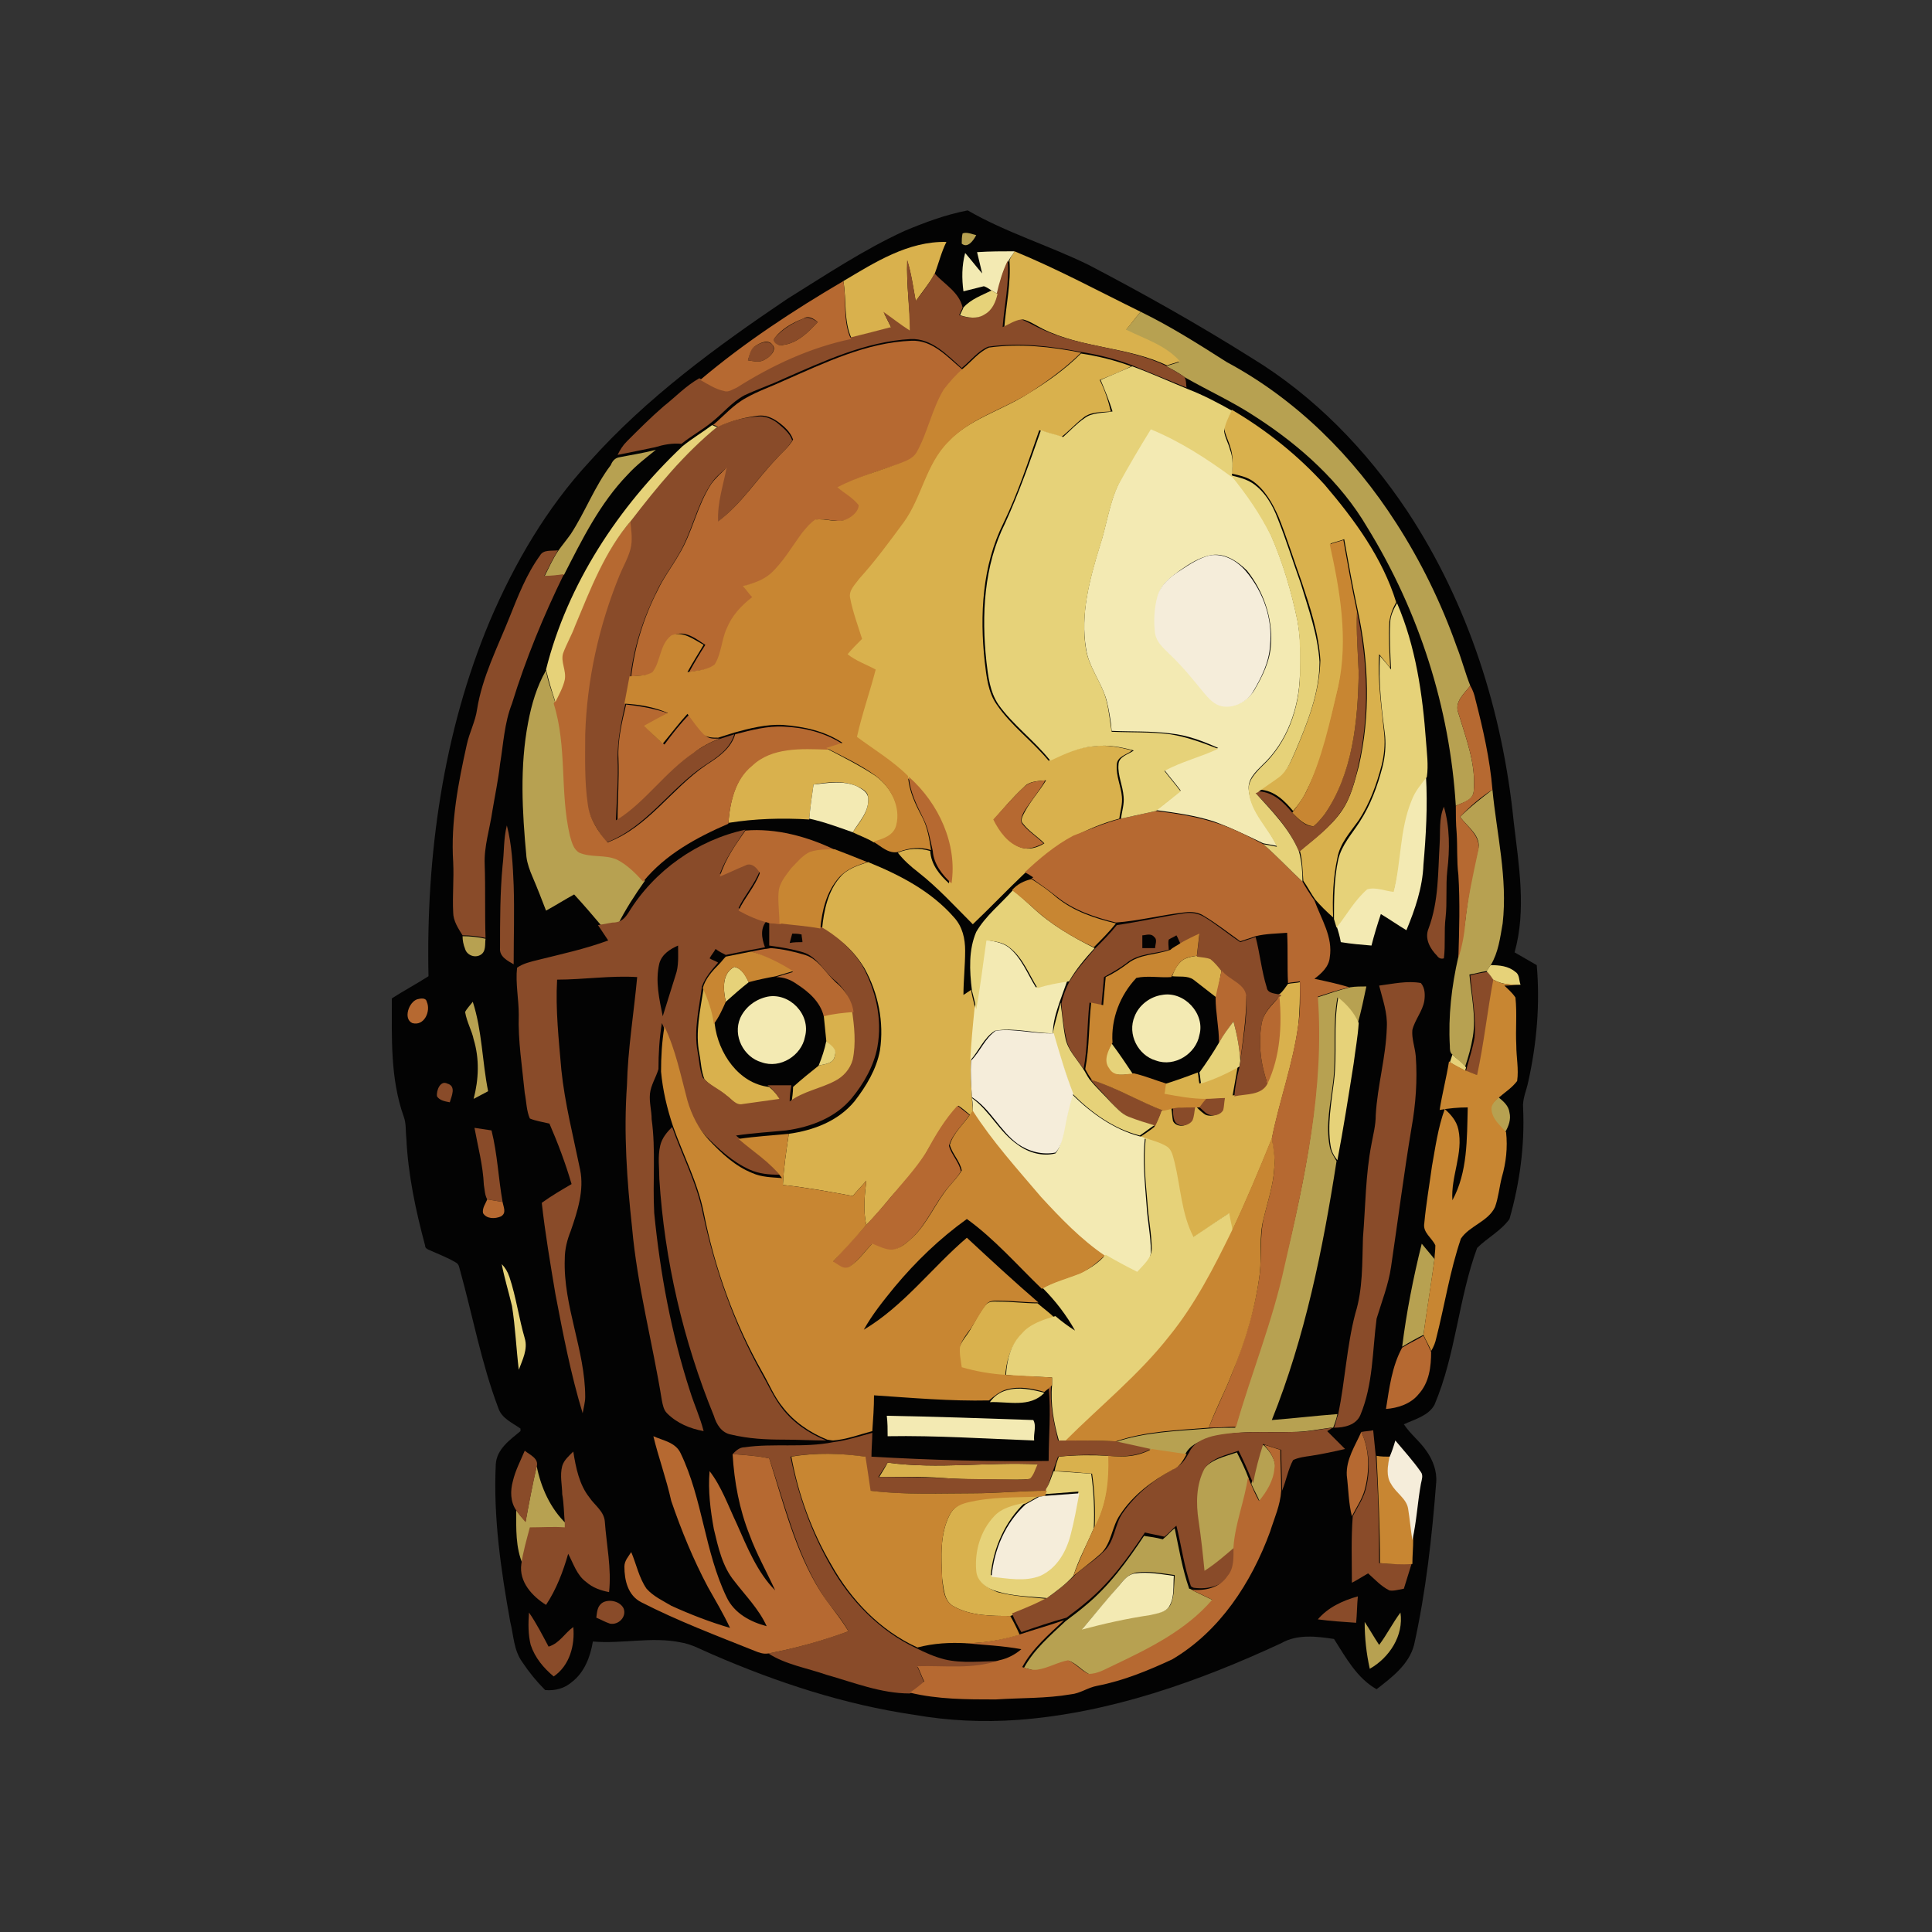 <?xml version="1.0" encoding="utf-8"?>
<!-- Generator: Adobe Illustrator 21.0.2, SVG Export Plug-In . SVG Version: 6.00 Build 0)  -->
<svg version="1.1" xmlns="http://www.w3.org/2000/svg" xmlns:xlink="http://www.w3.org/1999/xlink" x="0px" y="0px"
	 viewBox="0 0 226.8 226.8" style="enable-background:new 0 0 226.8 226.8;" xml:space="preserve">
<rect x="0" y="0" width="226.8" height="226.8" fill="#333333" stroke="none"/>
<style type="text/css">
	.st0{opacity:0.6;fill:url(#SVGID_1_);}
	.st1{opacity:0.3;fill:url(#SVGID_2_);}
	.st2{fill:#010101;}
	.st3{opacity:0.45;}
	.st4{fill:url(#SVGID_3_);}
	.st5{fill:url(#SVGID_4_);}
	.st6{fill:url(#SVGID_5_);}
	.st7{fill:url(#SVGID_6_);}
	.st8{fill:url(#SVGID_7_);}
	.st9{fill:url(#SVGID_8_);}
	.st10{fill:url(#SVGID_9_);}
	.st11{fill:url(#SVGID_10_);}
	.st12{fill:url(#SVGID_11_);}
	.st13{fill:url(#SVGID_12_);}
	.st14{fill:url(#SVGID_13_);}
	.st15{fill:url(#SVGID_14_);}
	.st16{fill:url(#SVGID_15_);}
	.st17{fill:url(#SVGID_16_);}
	.st18{fill:url(#SVGID_17_);}
	.st19{fill:url(#SVGID_18_);}
	.st20{fill:url(#SVGID_19_);}
	.st21{fill:url(#SVGID_20_);}
	.st22{fill:url(#SVGID_21_);}
	.st23{fill:url(#SVGID_22_);}
	.st24{fill:url(#SVGID_23_);}
	.st25{fill:#D9B14D;}
	.st26{opacity:0.8;}
	.st27{fill:url(#SVGID_24_);}
	.st28{fill:url(#SVGID_25_);}
	.st29{fill:url(#SVGID_26_);}
	.st30{fill:url(#SVGID_27_);}
	.st31{fill:url(#SVGID_28_);}
	.st32{fill:url(#SVGID_29_);}
	.st33{fill:url(#SVGID_30_);}
	.st34{fill:url(#SVGID_31_);}
	.st35{fill:url(#SVGID_32_);}
	.st36{fill:url(#SVGID_33_);}
	.st37{fill:url(#SVGID_34_);}
	.st38{fill:url(#SVGID_35_);}
	.st39{fill:url(#SVGID_36_);}
	.st40{fill:url(#SVGID_37_);}
	.st41{fill:url(#SVGID_38_);}
	.st42{fill:url(#SVGID_39_);}
	.st43{fill:url(#SVGID_40_);}
	.st44{fill:url(#SVGID_41_);}
	.st45{fill:url(#SVGID_42_);}
	.st46{fill:url(#SVGID_43_);}
	.st47{fill:url(#SVGID_44_);}
	.st48{fill:url(#SVGID_45_);}
	.st49{fill:url(#SVGID_46_);}
	.st50{fill:url(#SVGID_47_);}
	.st51{fill:url(#SVGID_48_);}
	.st52{fill:url(#SVGID_49_);}
	.st53{fill:url(#SVGID_50_);}
	.st54{fill:url(#SVGID_51_);}
	.st55{fill:url(#SVGID_52_);}
	.st56{fill:url(#SVGID_53_);}
	.st57{fill:url(#SVGID_54_);}
	.st58{fill:url(#SVGID_55_);}
	.st59{fill:url(#SVGID_56_);}
	.st60{fill:url(#SVGID_57_);}
	.st61{fill:url(#SVGID_58_);}
	.st62{fill:url(#SVGID_59_);}
	.st63{fill:url(#SVGID_60_);}
	.st64{fill:url(#SVGID_61_);}
	.st65{fill:url(#SVGID_62_);}
	.st66{fill:url(#SVGID_63_);}
	.st67{fill:url(#SVGID_64_);}
	.st68{fill:url(#SVGID_65_);}
	.st69{fill:url(#SVGID_66_);}
	.st70{fill:#030303;}
	.st71{fill:#B7A151;}
	.st72{fill:#F3EAB3;}
	.st73{fill:#894B29;}
	.st74{fill:#B66931;}
	.st75{fill:#E6D279;}
	.st76{fill:#C88632;}
	.st77{fill:#F5EDDA;}
	.st78{fill:#A76F48;}
	.st79{fill:#553228;}
	.st80{fill:#814830;}
	.st81{fill:#FAF4E3;}
	.st82{fill:#D6A673;}
	.st83{fill:#BF8D5F;}
	.st84{fill:#F6E0BC;}
	.st85{fill:#E5BF95;}
	.st86{fill:#020202;}
	.st87{fill:#FBFCFC;}
	.st88{fill:#2C457F;}
	.st89{fill:#807F80;}
	.st90{fill:#BBB9BA;}
	.st91{fill-rule:evenodd;clip-rule:evenodd;fill:#E01F27;}
	.st92{fill:#E01F27;}
	.st93{fill:#010101;stroke:#010101;stroke-width:3;}
	.st94{fill:#FFFFFF;}
	.st95{fill:#484848;}
</style>
<g id="FreeVector.com_BG">
</g>
<g id="Visit_FreeVector.com">
</g>
<g id="Starburst1">
</g>
<g id="Starburst2">
</g>
<g id="Stars">
</g>
<g id="_x31_">
	<g>
		<g>
			<path class="st70" d="M106.2,27.1c2.4-1,4.8-1.9,7.4-2.4c4.5,2.6,9.5,4.1,14.2,6.4c6.5,3.4,12.9,7,19.1,10.9
				c7.4,4.5,13.5,10.8,18.3,18c7.2,10.9,11.2,23.6,12.5,36.5c0.6,5.1,1.5,10.3,0.1,15.3c0.9,0.5,1.7,1,2.6,1.5c0.4,4.6,0,9.2-1,13.7
				c-0.2,1-0.7,2-0.6,3.1c0.2,4.4-0.4,8.8-1.6,13c-1,1.4-2.6,2.2-3.8,3.4c-2.2,6-2.5,12.5-5,18.4c-0.7,1.3-2.3,1.7-3.6,2.3
				c0.8,1.2,1.9,2,2.7,3.2c0.7,1,1.2,2.3,1.1,3.6c-0.5,6.4-1.2,12.8-2.6,19.1c-0.6,2.3-2.6,3.8-4.4,5.2c-2.3-1.3-3.6-3.7-5-5.9
				c-2-0.3-4.3-0.6-6.2,0.5c-9.7,4.5-20.1,8.2-30.9,9c-4.1,0.3-8.2,0.1-12.2-0.6c-8.2-1.2-16.1-3.8-23.7-7.1
				c-1.2-0.5-2.4-1.2-3.7-1.4c-3.4-0.7-6.9,0.2-10.3-0.1c-0.3,1.8-1,3.6-2.4,4.7c-0.9,0.8-2,1.1-3.2,1c-1-1-1.9-2.1-2.7-3.3
				c-1-1.4-1-3.1-1.4-4.7c-1.1-6.1-2-12.3-1.7-18.5c0.1-1.8,1.7-2.9,2.9-3.9c0-0.1,0-0.2,0-0.3c-1-0.7-2.2-1.2-2.6-2.4
				c-2-5.3-3-10.8-4.5-16.2c-0.1-0.3-0.1-0.7-0.5-0.9c-1-0.6-2.1-1-3.2-1.5c-0.2-0.1-0.4-0.2-0.4-0.5c-1.1-4.1-2-8.3-2.2-12.6
				c-0.1-0.8,0-1.7-0.3-2.5c-1.6-4.5-1.4-9.3-1.4-13.9c1.4-0.9,2.9-1.7,4.3-2.6C50,100.5,52,86,57.5,72.9
				c2.9-6.8,6.7-13.3,11.7-18.7c6.7-7.5,14.9-13.5,23.2-19.1C96.9,32.3,101.4,29.3,106.2,27.1z"/>
		</g>
		<g>
			<g>
				<path class="st71" d="M113,27.4c0.5-0.2,1.1,0.1,1.6,0.2c-0.3,0.6-1,1.6-1.7,1C112.9,28.2,112.9,27.8,113,27.4z"/>
				<path class="st71" d="M133.9,36.6c3.5,1.7,6.8,3.8,10.1,5.9c8.2,4.4,14.9,11.1,19.9,18.9c2.9,4.5,5.3,9.4,7.1,14.5
					c0.6,1.5,1,3.1,1.6,4.6c-0.7,0.9-1.9,1.9-1.4,3.2c0.9,3,2.1,6,1.8,9.2c-0.1,1.1-1.3,1.3-2.1,1.7c-0.7-11.5-4.3-22.8-10.4-32.7
					c-3.1-5.3-7.9-9.6-13-12.9c-2.7-1.8-5.6-3.1-8.4-4.7c-0.7-0.5-1.4-0.9-2.2-1.3c0.5-0.2,1-0.3,1.5-0.5c-1.7-1.9-4.1-2.7-6.3-3.7
					C132.8,38,133.3,37.3,133.9,36.6z"/>
				<path class="st71" d="M72.6,53.7c1.5-0.3,2.9-0.5,4.4-0.9c-1.1,0.9-2.3,1.8-3.3,2.9c-3.3,3.4-5.4,7.7-7.5,11.8
					c-0.8,0.1-1.6,0.1-2.3,0.2c0.5-1,1-2.1,1.6-3c0.5-0.7,1-1.3,1.5-2c1.7-2.6,2.8-5.6,4.7-8.1C71.9,54.1,72.2,53.8,72.6,53.7z"/>
				<path class="st71" d="M62,84.8c0.4-2.1,1-4.2,2.1-6.1c0.2,1.3,0.7,2.5,1.1,3.8c1.6,5,0.7,10.4,1.9,15.5c0.2,0.7,0.4,1.6,1.1,2
					c1.4,0.6,3,0.2,4.4,0.8c1.2,0.6,2.1,1.6,3.1,2.6c-1.2,1.7-2.3,3.4-3.2,5.2c-0.5,0.1-1.1,0.2-1.7,0.3c-1.1-1.3-2.2-2.6-3.4-3.9
					c-1.1,0.6-2.2,1.3-3.3,1.9c-0.5-1.3-1-2.6-1.6-4c-0.3-0.7-0.6-1.5-0.7-2.3C61.3,95.3,61,90,62,84.8z"/>
				<path class="st71" d="M171.4,95.9c1.2-1.2,2.5-2.2,3.8-3.2c0.5,5.2,1.8,10.4,1.2,15.7c-0.3,1.7-0.5,3.4-1.4,4.9
					c-0.2,0.2-0.3,0.5-0.5,0.7c-0.7,0.1-1.3,0.3-2,0.4c0.2,2.4,0.8,4.9,0.4,7.3c-0.2,1.2-0.5,2.3-0.9,3.5c-0.5-0.5-1.1-1-1.6-1.5
					c-0.2-0.2-0.2-0.6-0.2-0.9c-0.2-3.5,0.2-7,1-10.5c0.4-1.4,0.6-2.7,0.8-4.1c0.3-2.8,0.8-5.6,1.5-8.4
					C174,98.2,172.3,97.1,171.4,95.9z"/>
				<path class="st71" d="M54.3,109.9c0.9,0,1.8,0.1,2.7,0.3c-0.1,0.6,0.1,1.5-0.6,1.9c-0.7,0.4-1.6,0-1.8-0.7
					C54.4,110.9,54.3,110.4,54.3,109.9z"/>
				<path class="st71" d="M158.5,115.9c0.6-0.1,1.3-0.1,1.9-0.1c-0.3,1.4-0.6,2.9-1,4.3c-0.5-1.2-1.4-2.2-2.4-3
					c-0.6,3.3-0.1,6.6-0.5,9.9c-0.3,2.5-0.9,5.1-0.4,7.6c0.1,0.6,0.5,1.2,0.8,1.7c-1.6,10.3-3.7,20.7-7.6,30.4
					c2.6-0.2,5.1-0.5,7.7-0.7c-0.1,0.5-0.3,1.1-0.5,1.6l-0.3,0c-1.5,0.2-2.9,0.5-4.4,0.5c-3.3,0.1-6.8-0.3-10,0.8
					c-1.1,0.3-2.2,0.8-2.7,1.9c-1.4-0.3-2.7-0.4-4.1-0.6c-1.4-0.3-2.7-0.6-4.1-0.9c3.5-1.2,7.2-1.3,10.9-1.6
					c1.1-0.1,2.2-0.1,3.2-0.1c1.8-6.3,4.3-12.5,5.7-18.9c2.5-10.3,4.7-20.9,3.9-31.6C156.1,116.6,157.3,116.2,158.5,115.9z"/>
				<path class="st71" d="M54.6,118.8c0.2-0.4,0.6-0.8,0.9-1.2c1.1,3.4,1.1,7,1.8,10.5c-0.6,0.3-1.1,0.6-1.7,0.9
					c0.6-2.3,0.7-4.7,0-7C55.4,121,54.8,120,54.6,118.8z"/>
				<path class="st71" d="M175,130.3c-0.1-0.7,0.6-1.1,0.9-1.5c0.6,0.5,1.2,1,1.3,1.8c0.2,0.8-0.1,1.6-0.5,2.3
					C176,132.2,175.1,131.4,175,130.3z"/>
				<path class="st71" d="M166.9,146c0.5,0.6,1,1.2,1.5,1.8c-0.4,3-0.9,6-1.3,8.9c-0.8,0.4-1.7,0.9-2.5,1.4
					C165.1,154.1,165.9,150,166.9,146z"/>
				<path class="st71" d="M148.2,169.6l0.2,0.1c0.7,0.7,1.4,1.7,1.3,2.8c-0.1,1.5-0.9,2.7-1.8,3.8c-0.3-0.7-0.7-1.4-1-2.1
					C147.3,172.6,147.6,171.1,148.2,169.6z"/>
				<path class="st71" d="M141.2,172.6c0.9-1.3,2.6-1.6,4-2.1c0.5,1,1,2,1.4,3.1c-0.4,2.8-1.6,5.4-1.7,8.2c-1.2,1-2.4,2.1-3.8,3
					c-0.1-2-0.3-4-0.7-5.9C140.2,176.6,140.2,174.4,141.2,172.6z"/>
				<path class="st71" d="M61.7,178.6c0.4-2.2,0.8-4.3,1.3-6.5c0.5,2.5,1.6,5,3.5,6.8c0,0.1,0,0.4,0,0.5c-1.4-0.1-2.8,0-4.1,0
					c-0.4,1.4-0.7,2.8-1,4.3c-0.9-2-0.8-4.3-0.8-6.4C60.9,177.7,61.3,178.2,61.7,178.6z"/>
				<g>
					<path class="st71" d="M136.5,180.7c0.5-0.4,0.9-0.9,1.4-1.3c0.5,2.4,0.9,4.8,1.7,7.1c0.1,0,0.3,0.1,0.4,0.2
						c0.8,0.4,1.7,0.8,2.5,1.2c-3,3.6-7.4,5.7-11.6,7.7c-0.9,0.4-1.9,1-2.9,1c-0.9-0.4-1.5-1.2-2.4-1.6c-1.3,0.1-2.4,0.9-3.6,1.1
						c-0.6,0.1-1.2-0.2-1.8-0.3c1.2-2.2,3.1-3.8,4.9-5.5c0.8-0.6,1.6-1.2,2.3-1.8c2.8-2.3,4.9-5.2,6.9-8.2
						C135,180.4,135.7,180.5,136.5,180.7z M131.4,186.1c-1.4,1.7-2.9,3.4-4.3,5.1c2.6-0.7,5.3-1.3,8-1.7c0.8-0.2,1.8-0.2,2.3-1.1
						c0.5-1.1,0.4-2.3,0.5-3.5c-1.5-0.2-3-0.5-4.5-0.3C132.4,184.8,131.9,185.5,131.4,186.1z"/>
				</g>
				<path class="st71" d="M161.9,193.1c0.9-1.2,1.6-2.6,2.5-3.8c0.4,2.7-1.3,5.3-3.6,6.6c-0.4-1.8-0.6-3.6-0.6-5.5
					C160.8,191.3,161.3,192.2,161.9,193.1z"/>
			</g>
			<g>
				<path class="st25" d="M99,33c3.7-2.2,7.6-4.7,12.1-4.6c-0.6,1.2-0.9,2.5-1.4,3.8c-0.6,1.1-1.5,2.1-2.2,3.2
					c-0.3-1.6-0.5-3.2-1-4.8c-0.1,2.8,0.3,5.6,0.4,8.4c-1.1-0.7-2.1-1.5-3.1-2.2c0.3,0.6,0.6,1.2,0.9,1.8c-1.6,0.4-3.2,0.8-4.7,1.2
					C99,37.7,99.4,35.2,99,33z"/>
				<path class="st25" d="M119.1,29.5c5.1,2.1,9.9,4.7,14.8,7.1c-0.6,0.7-1.1,1.4-1.7,2.1c2.2,1.1,4.6,1.8,6.3,3.7
					c-0.5,0.2-1,0.3-1.5,0.5c-4.6-2.2-10-2-14.6-4.3c-0.8-0.4-1.5-0.9-2.3-1.1c-0.8,0.1-1.5,0.6-2.2,0.9c0.2-2.6,0.8-5.2,0.6-7.8
					C118.6,30.2,118.9,29.9,119.1,29.5z"/>
				<g>
					<path class="st25" d="M126.9,41.5c2,0.3,4,0.8,5.9,1.5c-1.2,0.6-2.4,1.1-3.7,1.6c0.6,1.2,1,2.4,1.3,3.7c-1.1,0.1-2.4,0-3.3,0.8
						c-0.9,0.7-1.6,1.5-2.5,2.2c-0.9-0.3-1.7-0.5-2.6-0.8c-1.3,3.7-2.5,7.4-4.2,10.9c-2.5,5-2.8,10.8-2.2,16.3
						c0.2,1.7,0.4,3.6,1.4,5c1.7,2.5,4.2,4.3,6.1,6.6c1.7-0.8,3.4-1.6,5.3-1.7c1.5-0.2,3,0.1,4.5,0.5c-0.6,0.5-1.8,0.7-1.8,1.7
						c-0.1,1.3,0.5,2.5,0.6,3.7c0.1,0.9-0.2,1.7-0.3,2.6c-1.9,0.5-3.8,1.3-5.5,2.2c-2.1,1.1-3.9,2.7-5.7,4.3c-2,1.9-4,4-6,5.9
						c-2.1-2.1-4.1-4.3-6.4-6.1c-0.9-0.7-1.7-1.4-2.4-2.3c1.2-0.5,2.5-0.6,3.8-0.2c0.1,1.6,1.1,2.8,2.2,3.8c0.7-4.7-1.5-9.5-5-12.5
						c-1.8-1.7-4-3-6-4.6c0.6-2.7,1.5-5.3,2.2-7.9c-1.1-0.5-2.3-1-3.3-1.8c0.5-0.7,1.1-1.3,1.7-1.8c-0.5-1.6-1.2-3.1-1.4-4.8
						c-0.2-0.9,0.5-1.7,1.1-2.3c1.9-2.1,3.5-4.3,5.2-6.6c2.2-2.9,2.7-6.8,5.2-9.4c2.6-2.8,6.5-3.8,9.6-5.8
						C123,44.8,125.1,43.3,126.9,41.5z M120.2,92.4c-1.3,1.2-2.4,2.5-3.5,3.8c0.7,1.3,1.7,2.8,3.2,3.3c0.9,0.3,1.9,0,2.7-0.5
						c-0.8-0.8-1.8-1.4-2.5-2.3c-0.4-0.4,0-1,0.2-1.4c0.7-1.3,1.7-2.4,2.5-3.7C121.8,91.7,120.8,91.7,120.2,92.4z"/>
				</g>
				<path class="st25" d="M144.6,48.1c4.1,2.4,7.8,5.4,10.9,8.8c3.5,4.1,6.8,8.6,8.4,13.8c-0.4,0.7-0.7,1.5-0.8,2.3
					c-0.1,1.8,0,3.6,0.1,5.4c-0.4-0.5-0.9-1.1-1.3-1.6c-0.2,3.2,0.3,6.3,0.6,9.4c0.1,1.2,0,2.4-0.3,3.6c-0.6,2.3-1.4,4.5-2.7,6.5
					c-1,1.4-2.2,2.7-2.5,4.4c-0.5,2.3-0.6,4.7-0.5,7c-0.8-0.7-1.5-1.4-2.1-2.1c-0.5-0.7-0.9-1.5-1.4-2.2c-0.1-1.2-0.1-2.4-0.4-3.5
					c1.7-1.5,3.6-2.8,4.9-4.7c1.1-1.6,1.5-3.4,2-5.2c1.4-6,1.2-12.3-0.1-18.3c-0.6-2.8-1.1-5.6-1.6-8.4c-0.5,0.2-1,0.3-1.6,0.5
					c1.2,5.4,2.2,11.1,1,16.6c-1,4.2-1.8,8.5-3.8,12.4c-0.4,0.9-1,1.7-1.6,2.4c-1-1.2-2.2-2.4-3.9-2.5c0.8-0.6,1.6-1.1,2.4-1.7
					c1-0.8,1.4-2,1.9-3.1c1.4-3.3,2.7-6.7,2.8-10.4c-0.2-3.2-1.2-6.2-2.2-9.2c-0.9-2.5-1.7-5.1-2.7-7.6c-0.7-1.6-1.6-3.2-3-4.2
					c-0.7-0.5-1.6-0.7-2.5-0.9c0.1-1,0.2-2.1-0.2-3.2c-0.2-0.7-0.6-1.4-0.7-2.2C143.8,49.6,144.2,48.9,144.6,48.1z"/>
				<path class="st25" d="M88.3,89.8c2.4-2.2,5.8-2,8.8-1.9c1.9,1,3.9,2,5.7,3.2c1.8,1.3,3.1,3.7,2.5,5.9c-0.3,1.2-1.6,1.6-2.7,1.9
					c-0.8-0.5-1.7-0.8-2.5-1.2c0.8-1.2,2-2.5,1.8-4.1c0-0.7-0.7-1-1.3-1.3c-1.6-0.7-3.4-0.5-5.1-0.2c-0.2,1.4-0.4,2.7-0.5,4.1
					c-3.2-0.2-6.4-0.1-9.5,0.4C85.7,94.1,86.3,91.4,88.3,89.8z"/>
				<path class="st25" d="M98.6,103c0.8-1,2.1-1.4,3.3-1.8c3.7,1.5,7.4,3.4,10.1,6.5c1,1.1,1.3,2.5,1.3,3.9c0,1.8-0.2,3.5-0.2,5.2
					c0.3-0.2,0.6-0.4,0.9-0.6c0.1,0.7,0.3,1.4,0.5,2.2c-0.1,2-0.4,4.1-0.5,6.1c-0.1,1.4,0,2.9,0.1,4.3c0,0.6,0.1,1.1,0.1,1.7
					c-0.1,0.1-0.2,0.3-0.3,0.4c-0.5-0.4-0.9-0.8-1.4-1.1c-1.5,1.6-2.6,3.5-3.7,5.4c-1.1,2-2.7,3.6-4.2,5.3c-0.9,1.1-1.9,2.3-2.9,3.3
					c-0.4-1.7-0.2-3.5,0-5.2c-0.5,0.6-1.1,1.2-1.6,1.8c-2.7-0.5-5.4-1-8.2-1.3c0.1-2,0.4-4,0.7-6c2.9-0.4,5.8-1.5,7.7-3.8
					c1.4-1.8,2.6-3.8,3-6c0.5-3.3-0.2-6.7-1.8-9.6c-1.2-2-2.9-3.6-5-4.6C96.7,106.9,97.2,104.6,98.6,103z"/>
				<path class="st25" d="M138.6,112.9c0.5-0.5,1.3-0.6,1.9-0.7c0.5,0.1,1.1,0.1,1.6,0.3c0.5,0.4,0.9,0.9,1.3,1.4
					c-0.2,1.1-0.4,2.2-0.6,3.2c-0.9-0.7-1.8-1.4-2.7-2.1c-0.7-0.5-1.7-0.3-2.5-0.4C137.8,114,138.1,113.4,138.6,112.9z"/>
				<path class="st25" d="M151.2,115.5c0.5-0.1,1-0.1,1.4-0.2c0,1.7,0,3.4-0.2,5.1c-0.6,4.5-2.2,8.8-3.1,13.3
					c-1.5,3.7-3,7.3-4.7,10.9c-0.1-0.7-0.3-1.4-0.4-2.1c-1.4,0.9-2.7,1.9-4.2,2.8c-1.4-2.7-1.6-5.8-2.2-8.7
					c-0.2-0.7-0.3-1.4-0.9-1.9c-0.7-0.5-1.6-0.7-2.5-1c-0.1,0-0.4-0.1-0.6-0.2c0.6-0.4,1.2-0.8,1.7-1.2c0.3-0.6,0.6-1.2,0.8-1.9
					c0.4-0.1,0.8-0.2,1.2-0.3c0.1,0.5,0.1,1,0.2,1.5c0.4,0.8,1.7,0.7,2.1-0.1c0.2-0.5,0.2-1,0.3-1.5c0.1,0,0.3,0,0.4,0
					c0.3,0.3,0.7,0.7,1.1,0.9c0.6,0.2,1.4,0,1.8-0.5c0.1-0.5,0.2-1,0.2-1.4c-0.8,0-1.5,0.1-2.3,0.1c-1.6,0-3.3-0.3-4.9-0.6
					c0.1-0.4,0.1-0.8,0.2-1.2c1.3-0.4,2.7-0.9,4-1.4c0.1,0.4,0.1,0.9,0.2,1.3c1.5-0.6,3-1.2,4.5-2c-0.2,1.1-0.4,2.3-0.6,3.4
					c1.3-0.3,3.2,0,3.9-1.5c1.5-3.2,1.7-6.8,1.4-10.2c0-0.1,0.1-0.2,0.2-0.2C150.6,116.4,150.9,115.9,151.2,115.5z"/>
				<path class="st25" d="M82.1,123.7c-0.5-2.5,0.1-5.1,0.5-7.7c0.6,1.3,1.1,2.8,1.3,4.2c0.4,3.4,2.8,7,6.4,7.4c0.6,0.5,1,1,1.4,1.6
					c-1.4,0.2-2.9,0.4-4.3,0.6c-0.8,0.2-1.4-0.6-1.9-1c-0.9-0.8-2-1.2-2.8-2.1C82.3,125.7,82.3,124.7,82.1,123.7z"/>
				<path class="st25" d="M96.7,119.2c1.1-0.3,2.3-0.4,3.5-0.5c0.3,1.9,0.5,3.9,0.1,5.9c-0.2,1.1-1.1,2-2.1,2.5
					c-1.7,0.9-3.7,1.2-5.3,2.4c0.1-0.6,0.2-1.3,0.2-1.9c1-0.9,2-1.7,3-2.5c0.7-0.2,1.8-0.2,1.9-1.2c0.2-0.8-0.6-1.2-1-1.7
					C96.9,121.2,96.8,120.2,96.7,119.2z"/>
				<path class="st25" d="M115.7,153.2c0.4-0.5,1-0.4,1.6-0.4c1.5,0,3,0.2,4.5,0.2c0.7,0.6,1.4,1.1,2,1.7c-1.5,0.4-3,0.9-4,2.1
					c-1.2,1.3-1.7,3.1-1.8,4.8c-1.8-0.1-3.5-0.4-5.2-0.9c-0.1-0.8-0.3-1.6-0.2-2.4c0.2-0.8,0.9-1.5,1.3-2.2
					C114.5,155.1,115,154,115.7,153.2z"/>
				<path class="st25" d="M124.3,171c2-0.2,3.9-0.2,5.9-0.1c0.1,2.9-0.3,5.9-1.7,8.5c0.1-2.2,0-4.3-0.3-6.4
					c-1.5-0.1-2.9-0.3-4.4-0.3C123.9,172.1,124.1,171.5,124.3,171z"/>
				<path class="st25" d="M104.2,171.7c5.9,0.8,11.8-0.1,17.7,0.2c-0.3,0.6-0.5,1.3-0.9,1.7c-0.6,0.1-1.1,0.1-1.7,0.1
					c-2.9,0-5.8,0-8.7-0.2c-2.5-0.2-5-0.1-7.4-0.1C103.5,172.9,103.9,172.3,104.2,171.7z"/>
				<path class="st25" d="M113.5,176.3c2.8-0.7,5.7-0.6,8.5-0.7c-0.5,0.3-1.1,0.6-1.6,0.9c-1.3,0.3-2.7,0.6-3.6,1.6
					c-1.6,1.7-2.3,4.1-2.1,6.4c0.1,1.2,1.3,2,2.4,2.4c1.9,0.5,3.9,0.6,5.9,0.8c-1.4,0.8-2.9,1.5-4.4,2c-2.2,0-4.6,0-6.6-1.1
					c-1.2-0.6-1.2-2.1-1.4-3.3c-0.1-2.5-0.3-5.2,0.9-7.5C111.9,177,112.7,176.5,113.5,176.3z"/>
			</g>
			<g>
				<path class="st72" d="M114.7,29.6c1.5-0.1,3-0.1,4.4-0.1c-0.2,0.4-0.5,0.7-0.7,1.1c-0.7,1.2-1,2.6-1.3,3.9
					c-0.2-0.1-0.5-0.3-0.7-0.4c-0.3-0.2-0.6-0.4-0.9-0.5c-0.8,0.2-1.6,0.4-2.4,0.6c-0.2-1.5-0.2-3,0.2-4.5c0.7,0.8,1.3,1.6,2,2.4
					C115.1,31.3,114.9,30.4,114.7,29.6z"/>
				<g>
					<path class="st72" d="M135.1,50.2c3.4,1.4,6.5,3.4,9.5,5.6c1.8,2.2,3.4,4.5,4.6,7c1.4,3.2,2.4,6.6,3.1,10
						c0.4,2.1,0.4,4.3,0.3,6.4c-0.1,3.9-1.5,7.9-4.4,10.6c-0.8,0.8-1.8,1.7-1.6,3c0.3,2.5,2.3,4.3,3.3,6.5c-0.5-0.1-1.1-0.2-1.6-0.3
						c-1.9-0.9-3.9-1.9-5.9-2.6c-2.2-0.7-4.5-1-6.7-1.3c1-0.7,1.9-1.5,2.9-2.3c-0.6-0.8-1.3-1.6-1.9-2.4c2-1.1,4.2-1.6,6.3-2.6
						c-1.8-0.8-3.6-1.5-5.6-1.7c-2.3-0.3-4.6-0.2-6.9-0.3c-0.1-1.2-0.3-2.4-0.6-3.6c-0.6-2.1-2.1-3.9-2.4-6
						c-0.7-4.1,0.4-8.2,1.6-12.1c0.8-2.4,1.1-5,2.2-7.3C132.4,54.5,133.8,52.4,135.1,50.2z M142,65.2c-1.3,0.3-2.4,1-3.4,1.7
						c-1.1,0.8-2.2,1.6-2.6,2.9c-0.4,1.5-0.5,3-0.3,4.5c0.1,1,0.9,1.7,1.6,2.3c1.5,1.4,2.8,3,4.1,4.6c0.6,0.7,1.2,1.4,2.1,1.6
						c1.4,0.3,2.9-0.5,3.7-1.7c1-1.7,1.9-3.5,2-5.5c0.2-3.1-0.9-6.2-2.8-8.6C145.3,65.9,143.7,64.8,142,65.2z"/>
				</g>
				<path class="st72" d="M165.6,93.9c0.4-1,1.1-1.9,1.8-2.8c0.2,3.5,0,7-0.3,10.4c-0.1,2.7-1,5.3-2,7.7c-1-0.6-2-1.3-3-1.9
					c-0.4,1.2-0.8,2.5-1.1,3.7c-1.2-0.1-2.4-0.2-3.6-0.4c-0.1-0.6-0.3-1.3-0.5-1.9c1.2-1.5,2.1-3.2,3.6-4.5c1-0.4,2.1,0.1,3.1,0.3
					C164.4,101.1,164.2,97.3,165.6,93.9z"/>
				<path class="st72" d="M95.5,92.1c1.7-0.2,3.5-0.5,5.1,0.2c0.5,0.3,1.2,0.6,1.3,1.3c0.2,1.6-1,2.8-1.8,4.1
					c-1.7-0.6-3.3-1.2-5.1-1.6C95.1,94.8,95.3,93.5,95.5,92.1z"/>
				<path class="st72" d="M115.6,110.3c1,0.2,2,0.3,2.8,0.9c1.5,1.2,2.2,3.1,3.2,4.7c1.2-0.3,2.5-0.6,3.7-0.8
					c-0.3,0.8-0.6,1.7-0.9,2.5c-0.4,1.2-0.8,2.4-0.8,3.7c-2.3,0-4.5-0.7-6.8-0.3c-1.3,0.8-1.9,2.4-2.9,3.5c0.1-2,0.3-4.1,0.5-6.1
					C115,115.7,115.3,113,115.6,110.3z"/>
				<path class="st72" d="M136.4,116.8c2.6-0.5,5.1,2.2,4.4,4.7c-0.4,2.2-2.9,3.8-5.1,3c-2.1-0.6-3.4-3.1-2.5-5.2
					C133.7,118,135,117,136.4,116.8z"/>
				<path class="st72" d="M90.1,117c2.6-0.5,5.1,2.1,4.4,4.7c-0.4,2.2-2.9,3.8-5.1,3c-2.1-0.6-3.4-3.1-2.5-5.2
					C87.5,118.2,88.7,117.3,90.1,117z"/>
				<path class="st72" d="M124.8,133.1c0.3-1.5,0.6-3.1,1.1-4.6c2.2,2.2,4.9,4.1,7.9,4.9c0.1,0,0.4,0.1,0.6,0.2
					c-0.3,2.6,0,5.2,0.2,7.9c0.1,1.8,0.5,3.6,0.5,5.4c0,1.2-1,2-1.7,2.7c-1.2-0.7-2.5-1.3-3.7-2c-2.8-2-5.2-4.5-7.5-6.9
					c-2.8-3.3-5.7-6.5-8-10.1c0-0.6,0-1.1-0.1-1.7c2.1,1.5,3.2,4,5.4,5.5c1.2,0.9,2.9,1.4,4.4,1
					C124.4,134.8,124.6,133.9,124.8,133.1z"/>
				<path class="st72" d="M104.1,166.2c5.7,0.1,11.5,0.3,17.2,0.5c0.4,0.7,0,1.6,0.1,2.4c-5.7-0.2-11.4-0.6-17.2-0.5
					C104.2,167.8,104.2,167,104.1,166.2z"/>
				<path class="st72" d="M131.4,186.1c0.5-0.6,1-1.3,1.9-1.4c1.5-0.2,3,0.1,4.5,0.3c-0.1,1.2,0.1,2.4-0.5,3.5
					c-0.4,0.8-1.5,0.9-2.3,1.1c-2.7,0.4-5.4,1-8,1.7C128.5,189.5,129.9,187.8,131.4,186.1z"/>
			</g>
			<g>
				<path class="st73" d="M106.5,30.5c0.5,1.6,0.7,3.2,1,4.8c0.8-1,1.6-2,2.2-3.2c1.2,1.3,2.9,2.2,3.3,4c-0.1,0.3-0.3,0.6-0.4,0.9
					c0.9,0.3,2,0.5,2.9-0.1c0.9-0.5,1.3-1.4,1.5-2.4c0.3-1.3,0.7-2.7,1.3-3.9c0.2,2.6-0.4,5.2-0.6,7.8c0.7-0.3,1.4-0.8,2.2-0.9
					c0.8,0.3,1.6,0.8,2.3,1.1c4.6,2.2,10,2.1,14.6,4.3c0.7,0.4,1.5,0.9,2.2,1.3c0.3,0.4,0.2,0.9,0.3,1.3c-2.2-0.9-4.4-1.8-6.6-2.7
					c-1.9-0.7-3.9-1.2-5.9-1.5c-3.6-0.7-7.2-1.1-10.8-0.6c-1.2,0.5-2.1,1.7-3.1,2.5c-1.7-1.5-3.5-3.5-6-3.4
					c-5.3,0.3-10.2,2.6-15,4.7c-1.5,0.7-3,1.2-4.5,1.9c-1.5,0.8-2.6,2.2-3.9,3.2c-1.1,0.9-2.4,1.6-3.5,2.5c-1.1-0.1-2.1,0.1-3.1,0.4
					c-1.4,0.3-2.9,0.6-4.4,0.9c0.3-0.6,0.6-1.1,1.1-1.6c1.4-1.4,2.8-2.8,4.3-4.1c1.4-1.1,2.6-2.4,4.2-3.3c0.9,0.5,1.8,1,2.9,1.3
					c0.5,0.1,1.1-0.2,1.5-0.4c4.1-2.6,8.6-4.7,13.4-5.7c1.6-0.4,3.2-0.8,4.7-1.2c-0.3-0.6-0.6-1.2-0.9-1.8c1,0.7,2,1.5,3.1,2.2
					C106.8,36.1,106.4,33.4,106.5,30.5z"/>
				<path class="st73" d="M91,39.6c0.9-1,2.1-1.7,3.3-2.2c0.6-0.3,1.2,0.1,1.7,0.4c-1.1,1.2-2.4,2.5-4.1,2.7
					C91.3,40.7,90.5,40.1,91,39.6z"/>
				<path class="st73" d="M88.7,40.6c0.6-0.4,1.5-0.7,2-0.1c0.4,0.7-0.3,1.4-0.9,1.7c-0.6,0.4-1.3,0.2-2,0.1
					C88,41.7,88,40.9,88.7,40.6z"/>
				<path class="st73" d="M88.9,48.9c0.8-0.1,1.6,0.2,2.3,0.7c0.7,0.6,1.5,1.2,1.8,2.1c-0.5,0.9-1.3,1.5-2,2.3
					c-2.3,2.4-4.1,5.3-6.8,7.3c-0.1-2.2,0.6-4.2,1-6.3c-0.7,0.6-1.3,1.1-1.8,1.9c-1.7,2.6-2.2,5.7-3.8,8.3c-0.8,1.4-1.8,2.7-2.5,4.2
					c-1.6,3.2-2.7,6.6-3.1,10.1c-0.1,1.1-0.3,2.2-0.6,3.2c-0.5,2.1-0.9,4.2-0.9,6.3c0.1,2.4-0.1,4.8-0.2,7.3
					c3.3-2.2,5.6-5.6,8.9-7.8c1-0.7,2-1.3,3.1-1.7c0.6-0.2,1.3-0.4,1.9-0.6c-0.5,1.7-2,2.7-3.4,3.6c-4.1,2.7-6.9,7.3-11.6,9.1
					c-1-1.4-2-2.8-2.3-4.5c-0.4-2.7-0.3-5.5-0.3-8.2c0.2-6.4,1.6-12.7,4-18.6c0.4-1,1-2,1.3-3.1c0.3-1.1,0.2-2.2,0-3.3
					c3.1-3.9,6.3-7.8,10.1-11C85.7,49.4,87.3,49,88.9,48.9z"/>
				<path class="st73" d="M63.4,65.2c0.4-0.7,1.3-0.5,2.1-0.6c-0.6,1-1.1,2-1.6,3c0.8,0,1.6-0.1,2.3-0.2c-2.4,4.9-4.5,10-6.1,15.2
					c-0.9,2.3-1,4.7-1.4,7.1c-0.2,1.8-0.6,3.7-0.9,5.5c-0.3,2.1-1,4.2-0.9,6.3c0.1,2.9,0,5.8,0.1,8.6c-0.9-0.2-1.8-0.3-2.7-0.3
					c-0.5-0.8-1.1-1.7-1.1-2.7c-0.1-2,0.1-3.9,0-5.9c-0.3-4.7,0.6-9.3,1.6-13.8c0.3-1.4,1-2.7,1.2-4.1c0.6-3.8,2.4-7.3,3.8-10.8
					C60.8,70,61.8,67.4,63.4,65.2z"/>
				<path class="st73" d="M159.5,79c-0.1-2.4-0.3-4.8-0.2-7.2c1.3,6,1.5,12.3,0.1,18.3c-0.4,1.8-0.9,3.7-2,5.2
					c-1.3,1.9-3.2,3.3-4.9,4.7c-1.1-2.7-3.1-4.8-5.1-6.9c0.1-0.1,0.3-0.2,0.4-0.2c1.7,0.1,2.9,1.3,3.9,2.5c0.7,0.7,1.4,1.6,2.5,1.6
					c0.5-0.4,0.9-0.9,1.3-1.4C158.8,90.7,159.4,84.7,159.5,79z"/>
				<path class="st73" d="M169.5,94.7c0.7,2.4,0.7,5,0.4,7.5c-0.2,1.8,0,3.7-0.2,5.5c-0.2,1.6,0,3.2-0.2,4.8c-0.3,0.1-0.6,0-0.8-0.3
					c-0.8-0.8-1.5-2-1-3.2c1.2-3.2,1.1-6.6,1.3-9.9C169.1,97.6,168.9,96.1,169.5,94.7z"/>
				<path class="st73" d="M59,101.6c0.2-1.6,0.1-3.1,0.5-4.7c0.6,2.3,0.7,4.7,0.8,7c0.1,3.1,0,6.2,0,9.3c-0.7-0.4-1.7-0.9-1.6-1.9
					C58.7,108.1,58.7,104.8,59,101.6z"/>
				<g>
					<path class="st73" d="M73.8,107.1c3-4.9,8.1-8.5,13.7-9.7c-1.1,1.7-2.3,3.3-3,5.2c1-0.4,2-0.9,3-1.3c0.7-0.3,1.4,0.3,1.7,0.9
						c-0.6,1.6-1.8,2.9-2.5,4.4c1.1,0.6,2.2,1.2,3.4,1.4c-0.9,0.9-0.7,2.1-0.3,3.2c-0.5,0.1-1,0.2-1.6,0.3c-1,0.2-2,0.4-3,0.6
						c-0.4-0.2-0.8-0.4-1.2-0.7c-0.2,0.4-0.5,0.7-0.7,1.1c0.3,0.2,0.7,0.3,1,0.5c-0.7,0.8-1.5,1.7-1.9,2.8c-0.3,2.5-1,5.1-0.5,7.7
						c0.2,1,0.2,2,0.6,3c0.8,0.9,1.9,1.3,2.8,2.1c0.6,0.4,1.1,1.2,1.9,1c1.4-0.2,2.9-0.4,4.3-0.6c-0.4-0.6-0.8-1.2-1.4-1.6
						c0.9,0,1.9,0,2.8,0c-0.1,0.6-0.2,1.3-0.2,1.9c1.6-1.2,3.6-1.5,5.3-2.4c1-0.5,1.8-1.4,2.1-2.5c0.4-1.9,0.2-3.9-0.1-5.9
						c-0.2-1.4-1-2.6-2.1-3.5c-1.2-1-2-2.7-3.6-3.2c-1.3-0.4-2.6-0.6-4-0.8c0-1,0-2,0-3c0.4,0,0.7,0.1,1.1,0.1
						c1.6,0.2,3.2,0.3,4.8,0.6c2,1.1,3.8,2.7,5,4.6c1.6,2.9,2.4,6.3,1.8,9.6c-0.4,2.2-1.6,4.3-3,6c-1.9,2.3-4.8,3.4-7.7,3.8
						c-2,0.2-3.9,0.3-5.9,0.6c1.7,1.5,3.7,2.8,5.1,4.6c-1.2,0-2.4-0.1-3.5-0.6c-2-0.9-3.6-2.4-5.1-3.9c-1.2-1.3-2-2.9-2.5-4.6
						c-0.8-2.9-1.4-5.9-2.7-8.7c-0.3,1.8-0.4,3.6-0.4,5.4c-0.3,1-0.9,1.9-1,2.9c-0.1,1,0.2,2,0.2,3c0.5,3.6,0.1,7.3,0.3,11
						c0.7,7.1,2,14.1,4.2,20.9c0.5,1.6,1.2,3.1,1.6,4.7c-1.6-0.3-3.1-0.9-4.3-2.1c-0.4-0.4-0.5-1-0.6-1.5
						c-1.1-6.8-2.9-13.5-3.5-20.3c-0.6-5.5-1-11.1-0.6-16.7c0.1-4.2,0.8-8.4,1.2-12.7c-3.1-0.2-6.3,0.3-9.4,0.3
						c-0.2,3.5,0.2,7.1,0.5,10.6c0.4,3.9,1.4,7.8,2.2,11.7c0.5,2.4-0.3,4.9-1.1,7.2c-0.4,1-0.7,2.1-0.7,3.3
						c-0.2,5.5,2.4,10.7,2.4,16.2c0,0.6-0.2,1.3-0.3,1.9c-1.4-4.6-2.3-9.3-3.2-14c-0.6-3.6-1.2-7.1-1.6-10.7
						c1.1-0.8,2.3-1.5,3.5-2.2c-0.7-2.4-1.6-4.8-2.6-7.1c-0.8-0.2-1.6-0.3-2.3-0.6c-0.4-0.9-0.4-2-0.6-3c-0.3-3.1-0.8-6.1-0.7-9.2
						c0-1.8-0.4-3.7-0.2-5.5c0.7-0.5,1.6-0.7,2.4-0.9c2.8-0.7,5.6-1.3,8.3-2.3c-0.4-0.6-0.8-1.2-1.2-1.8c0.6-0.1,1.1-0.2,1.7-0.3
						C73,108.3,73.4,107.7,73.8,107.1z M93,109.6c-0.1,0.4-0.2,0.7-0.3,1.1c0.5-0.1,1-0.1,1.5-0.1c0-0.3-0.1-0.6-0.1-0.9
						C93.7,109.6,93.3,109.6,93,109.6z M77.4,113.1c-0.5,2.1,0,4.2,0.4,6.2c0.5-1.6,1-3.2,1.5-4.8c0.4-1.1,0.3-2.3,0.3-3.5
						C78.7,111.4,77.7,112,77.4,113.1z"/>
				</g>
				<g>
					<path class="st73" d="M139.1,107.2c0.7-0.1,1.5,0,2.2,0.4c1.5,0.9,2.8,2,4.3,3c0.6-0.2,1.2-0.4,1.8-0.6c0.5,1.9,0.7,4,1.3,5.9
						c0.1,0.8,1.1,0.7,1.7,0.9c0,0.1-0.1,0.2-0.2,0.2c-0.9,0.9-1.9,1.9-2.1,3.2c-0.4,2.3-0.1,4.8,0.7,7c-0.7,1.4-2.5,1.2-3.9,1.5
						c0.1-1.2,0.3-2.3,0.6-3.4c0-0.2,0.1-0.5,0.1-0.7c0.3-2.4,0.8-4.8,0.7-7.3c0-1.7-2.1-2.1-2.9-3.3c-0.4-0.5-0.8-1-1.3-1.4
						c-0.5-0.2-1-0.2-1.6-0.3c0.1-0.9,0.2-1.7,0.3-2.6c-0.8,0.3-1.5,0.7-2.2,1.1c-0.2-0.3-0.3-0.7-0.5-1c-0.3,0.2-0.6,0.3-0.9,0.5
						c-0.1,0.4,0,0.8,0,1.2c-1.7,0.5-3.6,0.4-5,1.6c-0.8,0.6-1.7,1.1-2.6,1.6c-0.1,1.1-0.2,2.2-0.3,3.3c-0.5-0.1-1-0.2-1.4-0.3
						c-0.3,2.6-0.2,5.2-0.7,7.8c-0.7-1.1-1.7-2.1-2-3.4c-0.3-1.4-0.5-2.8-0.6-4.3c0.2-0.9,0.5-1.7,0.9-2.5c0.8-1.4,2-2.7,3-3.9
						c0.9-0.9,1.8-1.8,2.6-2.8C133.8,108.2,136.4,107.6,139.1,107.2z M134.1,109.8c0,0.5,0,1,0,1.5c0.5,0,1,0,1.5,0
						c0-0.4,0.3-1-0.1-1.3C135.1,109.5,134.5,109.8,134.1,109.8z"/>
				</g>
				<path class="st73" d="M172.6,114.5c0.7-0.2,1.3-0.3,2-0.4c0.3,0.3,0.5,0.6,0.8,0.9c-0.7,3.8-1.1,7.6-1.8,11.3
					c-0.5-0.2-1-0.4-1.5-0.6c0-0.1,0.1-0.3,0.1-0.4c0.3-1.1,0.7-2.3,0.9-3.5C173.3,119.4,172.8,116.9,172.6,114.5z"/>
				<path class="st73" d="M161.9,115.7c1.6-0.2,3.3-0.6,4.9-0.3c0.5,0.6,0.5,1.4,0.4,2.1c-0.2,1.2-1.1,2.2-1.4,3.4
					c-0.1,1,0.3,2,0.4,3.1c0.2,2.8,0,5.6-0.5,8.4c-0.9,5.4-1.6,10.9-2.4,16.3c-0.3,2.1-1.1,4.1-1.7,6.1c-0.5,3.8-0.4,7.7-1.9,11.3
					c-0.5,1.2-1.9,1.5-3.1,1.5c0.2-0.5,0.3-1.1,0.5-1.6c0.8-3.9,1-8,2-11.8c0.9-2.9,0.8-5.9,0.9-8.9c0.3-3.7,0.3-7.4,1-11
					c0.2-1.1,0.5-2.2,0.5-3.4c0.2-3.5,1.2-6.8,1.3-10.3C162.9,118.9,162.3,117.3,161.9,115.7z"/>
				<path class="st73" d="M128,126.7c2.9,0.9,5.6,2.5,8.4,3.6c-0.2,0.6-0.5,1.3-0.8,1.9c-1-0.3-2-0.6-3-1c-0.9-0.4-1.5-1.1-2.1-1.7
					C129.7,128.5,128.8,127.7,128,126.7z"/>
				<path class="st73" d="M51.3,128.7c-0.1-0.7,0.4-1.9,1.2-1.5c1.1,0.3,0.5,1.5,0.3,2.2C52.3,129.3,51.6,129.2,51.3,128.7z"/>
				<path class="st73" d="M141.5,129c0.8,0,1.5-0.1,2.3-0.1c-0.1,0.5-0.1,1-0.2,1.4c-0.3,0.6-1.2,0.8-1.8,0.5
					c-0.4-0.2-0.7-0.6-1.1-0.9C141,129.7,141.2,129.3,141.5,129z"/>
				<path class="st73" d="M137.7,130.1c0.9-0.1,1.7-0.2,2.6-0.1c-0.1,0.5-0.1,1-0.3,1.5c-0.4,0.7-1.7,0.9-2.1,0.1
					C137.7,131.1,137.7,130.6,137.7,130.1z"/>
				<path class="st73" d="M55.7,132.4c0.7,0.1,1.3,0.2,2,0.3c0.7,2.8,0.8,5.6,1.3,8.4c-0.6-0.1-1.2-0.2-1.8-0.3
					c-0.3-0.5-0.3-1.2-0.4-1.7C56.7,136.8,56.1,134.6,55.7,132.4z"/>
				<path class="st73" d="M77.5,134.5c0.2-0.9,0.8-1.6,1.4-2.2c1.2,3.4,2.9,6.6,3.6,10.1c1.4,6.5,3.6,12.9,6.9,18.8
					c0.8,1.4,1.4,2.8,2.4,4.1c1.3,1.7,3.2,3,5.2,3.8c-1.7,0-3.3-0.1-5-0.1c-2.1,0-4.1-0.1-6.2-0.6c-1.1-0.2-1.7-1.2-2-2.2
					c-3.6-8.8-5.8-18.3-6.4-27.8C77.4,137.1,77.2,135.8,77.5,134.5z"/>
				<g>
					<path class="st73" d="M123.1,162.9c0.1-0.1,0.2-0.2,0.3-0.3c-0.2,2.2,0.3,4.4,0.8,6.5c0.3,0,0.6,0,0.9,0c2,0,3.9,0,5.9,0.1
						c1.4,0.3,2.7,0.6,4.1,0.9c-1.5,0.8-3.3,1-5,0.8c-2-0.2-3.9-0.1-5.9,0.1c-0.2,0.6-0.4,1.1-0.6,1.7c-0.3,0.8-0.5,1.6-0.8,2.3
						c-2.9,0-5.8,0.3-8.7,0.3c-4,0-8,0.2-12-0.3c-0.2-1.3-0.4-2.6-0.6-4c-2.9-0.4-5.8-0.5-8.7,0c0.9,4.5,2.4,8.8,4.7,12.8
						c2.3,4.1,5.8,7.7,10.1,9.7c1,0.5,2.1,1,3.3,1.3c2.1,0.5,4.3,0.2,6.4,0.2c-3.1,1.1-6.4,0.6-9.6,0.7c0.3,0.6,0.5,1.2,0.8,1.8
						c-0.5,0.4-1.1,0.9-1.7,1.3c-3.4,0-6.6-1.3-9.8-2.2c-2.3-0.8-4.8-1.2-6.8-2.5c3.2-0.6,6.3-1.5,9.4-2.6c-0.9-1.7-2.3-3-3.3-4.7
						c-2.9-4.8-4.2-10.3-6-15.6c-1.4-0.3-2.9-0.4-4.3-0.5c0.4-0.4,0.8-0.8,1.4-0.8c3.4-0.5,6.9,0.1,10.4-0.6
						c1.6-0.2,3.1-0.7,4.6-1.1c0,0.9-0.1,1.9-0.1,2.8c6.9,0.4,13.9,0.6,20.8,0.5C123.1,168.6,123.4,165.7,123.1,162.9z M104.2,171.7
						c-0.4,0.6-0.7,1.1-1.1,1.7c2.5,0,5,0,7.4,0.1c2.9,0.2,5.8,0.1,8.7,0.2c0.6,0,1.1,0,1.7-0.1c0.5-0.5,0.6-1.1,0.9-1.7
						C116,171.6,110.1,172.5,104.2,171.7z"/>
				</g>
				<path class="st73" d="M152,168.1c1.5,0,2.9-0.3,4.4-0.5c-0.1,0.1-0.4,0.3-0.6,0.4c0.7,0.7,1.4,1.4,2.1,2.1
					c-1.3,0.3-2.7,0.6-4,0.8c-0.7,0.1-1.5,0.2-2.1,0.5c-0.6,1.1-0.8,2.4-1.3,3.6c0-1.6-0.1-3.2-0.1-4.8c-0.7-0.2-1.3-0.4-1.9-0.6
					l-0.2-0.1c-0.5,1.5-0.9,3.1-1.2,4.6c-0.1-0.2-0.2-0.5-0.3-0.7c-0.4-1-0.9-2.1-1.4-3.1c-1.4,0.5-3.1,0.8-4,2.1
					c-1,1.9-1,4.1-0.7,6.1c0.3,2,0.5,3.9,0.7,5.9c1.4-0.9,2.5-1.9,3.8-3c0,1.2,0.2,2.5-0.7,3.4c-1,1.4-2.7,1.8-4.3,1.6
					c-0.1,0-0.3-0.1-0.4-0.2c-0.8-2.3-1.1-4.7-1.7-7.1c-0.5,0.4-0.9,0.9-1.4,1.3c-0.8-0.2-1.5-0.3-2.3-0.5c-2,3-4.1,5.9-6.9,8.2
					c-0.7,0.6-1.5,1.2-2.3,1.8c-1.8,0.5-3.6,1.1-5.3,1.7c-0.4-0.7-0.8-1.4-1.1-2.2c1.5-0.6,3-1.2,4.4-2c1.1-0.8,2.1-1.6,3.1-2.6
					c1-0.9,2.2-1.6,3.2-2.6c1.4-1.2,1.3-3.2,2.3-4.6c1.6-2.3,3.8-4,6.2-5.3c0.8-0.4,1.2-1.1,1.6-1.8c0.5-1.1,1.6-1.6,2.7-1.9
					C145.2,167.9,148.6,168.2,152,168.1z"/>
				<path class="st73" d="M159.8,168.1c0.5-0.1,1-0.1,1.4-0.2c0.1,1,0.2,2,0.3,3c0.3,4.2,0.4,8.4,0.4,12.6c1.2,0.1,2.5,0.1,3.8,0.1
					c-0.3,1-0.6,1.9-0.9,2.9c-0.6,0.1-1.2,0.3-1.7,0.2c-1-0.5-1.7-1.3-2.5-2c-0.7,0.4-1.3,0.8-1.9,1.1c0-2.6-0.1-5.2,0.1-7.8
					c0.5-1,1.2-2,1.5-3.1C160.9,172.7,160.8,170.2,159.8,168.1z"/>
				<path class="st73" d="M60.2,173.9c0.3-1.3,0.9-2.4,1.4-3.6c0.6,0.5,1.7,0.9,1.4,1.9c-0.5,2.2-0.9,4.3-1.3,6.5
					c-0.4-0.5-0.8-0.9-1.1-1.4C59.9,176.3,59.9,175,60.2,173.9z"/>
				<path class="st73" d="M66,172.1c0.2-0.7,0.8-1.2,1.3-1.7c0.3,1.9,0.7,3.9,1.9,5.4c0.6,0.9,1.7,1.6,1.8,2.8
					c0.2,2.8,0.8,5.5,0.5,8.3c-1-0.2-1.9-0.5-2.7-1.2c-1.1-0.8-1.5-2.2-2.1-3.3c-0.6,2.1-1.4,4.2-2.6,6c-1.6-1-3.2-2.7-2.9-4.8
					c0.2-1.4,0.6-2.8,1-4.3c1.4,0,2.8-0.1,4.1,0c0-0.1,0-0.4,0-0.5c-0.1-1.1-0.1-2.3-0.3-3.4C66,174.4,65.7,173.2,66,172.1z"/>
				<path class="st73" d="M154.7,190.1c1.2-1.4,2.9-2.2,4.7-2.7c-0.1,1-0.1,2.1-0.2,3.1C157.7,190.4,156.2,190.3,154.7,190.1z"/>
				<path class="st73" d="M70.8,188.1c0.8-0.4,2-0.1,2.4,0.7c0.4,1-0.6,2-1.6,1.8c-0.6-0.2-1.1-0.5-1.6-0.7
					C70.1,189.2,70.1,188.5,70.8,188.1z"/>
				<path class="st73" d="M62.1,189.3c0.9,1.3,1.6,2.7,2.3,4c1.3-0.4,1.9-1.6,2.9-2.3c0.2,2.1-0.4,4.5-2.3,5.8
					c-1.2-1-2.2-2.2-2.7-3.7C62,191.9,62,190.6,62.1,189.3z"/>
			</g>
			<g>
				<g>
					<path class="st74" d="M82.2,44.6c5.2-4.4,11-8.2,16.8-11.6c0.4,2.2-0.1,4.7,0.9,6.8c-4.8,1-9.3,3.1-13.4,5.7
						c-0.5,0.2-1,0.6-1.5,0.4C84,45.7,83.1,45.1,82.2,44.6z M91,39.6c-0.5,0.5,0.4,1.1,0.9,0.9c1.7-0.2,3-1.5,4.1-2.7
						c-0.5-0.4-1.1-0.8-1.7-0.4C93,37.9,91.8,38.6,91,39.6z M88.7,40.6c-0.6,0.3-0.7,1.1-0.9,1.7c0.7,0.1,1.4,0.3,2-0.1
						c0.6-0.3,1.4-1.1,0.9-1.7C90.2,39.8,89.3,40.2,88.7,40.6z"/>
				</g>
				<path class="st74" d="M92,44.7c4.8-2.1,9.7-4.5,15-4.7c2.5-0.1,4.2,1.9,6,3.4c-0.8,0.7-1.5,1.5-2,2.3c-1.4,2.3-1.8,5-3.2,7.4
					c-0.4,0.8-1.3,1.1-2,1.3c-2.5,0.8-5,1.6-7.3,2.8c0.8,0.7,1.8,1.3,2.5,2.1c0.1,0.8-0.6,1.3-1.3,1.6c-1.2,0.6-2.6-0.1-3.8,0.1
					c-0.6,0.3-1.1,0.9-1.5,1.5c-1.2,1.6-2.2,3.4-3.7,4.8c-0.9,0.9-2.2,1.2-3.3,1.5c0.4,0.4,0.7,0.9,1.1,1.3c-1.2,1-2.4,2.2-3,3.7
					c-0.6,1.3-0.7,2.9-1.4,4.2c-0.9,0.7-2.1,0.7-3.2,0.9c0.6-1.1,1.2-2.1,1.9-3.2c-1.1-0.7-2.4-1.8-3.8-1.1c-1.3,1.1-1.2,3-2.2,4.3
					c-0.8,0.5-1.8,0.4-2.7,0.5c0.4-3.5,1.5-7,3.1-10.1c0.7-1.5,1.7-2.8,2.5-4.2c1.6-2.6,2.1-5.7,3.8-8.3c0.5-0.7,1.2-1.3,1.8-1.9
					c-0.4,2.1-1.1,4.1-1,6.3c2.7-2,4.5-4.9,6.8-7.3c0.7-0.8,1.5-1.4,2-2.3c-0.3-0.9-1.1-1.6-1.8-2.1c-0.7-0.5-1.5-0.8-2.3-0.7
					c-1.6,0.2-3.2,0.6-4.7,1.3c-0.2-0.1-0.4-0.2-0.6-0.2c1.3-1.1,2.4-2.4,3.9-3.2C89,45.9,90.5,45.4,92,44.7z"/>
				<path class="st74" d="M67.4,73.6c1.8-4.3,3.5-8.8,6.6-12.4c0.1,1.1,0.3,2.2,0,3.3c-0.3,1.1-0.9,2.1-1.3,3.1
					c-2.4,5.9-3.8,12.2-4,18.6c0,2.7-0.1,5.5,0.3,8.2c0.2,1.7,1.2,3.2,2.3,4.5c4.8-1.8,7.5-6.3,11.6-9.1c1.4-0.9,2.9-1.9,3.4-3.6
					c1.9-0.5,3.8-1,5.7-0.9c2.4,0.1,4.9,0.7,7,2.1c-0.6,0.2-1.3,0.4-1.9,0.6c-3-0.1-6.5-0.3-8.8,1.9c-2,1.6-2.6,4.3-2.8,6.8
					c-3.7,1.6-7.4,3.6-10,6.8c-0.9-1-1.9-2-3.1-2.6c-1.4-0.6-3-0.2-4.4-0.8c-0.7-0.4-0.9-1.3-1.1-2c-1.2-5.1-0.3-10.4-1.9-15.5
					c0.4-0.8,0.9-1.7,1.1-2.6c0.2-1-0.5-2-0.2-3.1C66.4,75.7,67,74.7,67.4,73.6z"/>
				<path class="st74" d="M172.6,80.5c0.3,0.5,0.5,1.1,0.6,1.6c0.9,3.5,1.7,7,2,10.6c-1.4,0.9-2.7,2-3.8,3.2
					c0.9,1.2,2.6,2.4,2.1,4.1c-0.6,2.8-1.2,5.5-1.5,8.4c-0.1,1.4-0.4,2.8-0.8,4.1c0.1-3.3,0.2-6.6,0-9.8c-0.2-1.6-0.1-3.3-0.2-4.9
					c-0.1-1.1-0.1-2.1-0.1-3.2c0.8-0.4,2-0.7,2.1-1.7c0.3-3.2-0.9-6.2-1.8-9.2C170.7,82.4,171.9,81.4,172.6,80.5z"/>
				<path class="st74" d="M72.6,89c-0.1-2.1,0.4-4.2,0.9-6.3c1.7,0.2,3.5,0.5,5.1,1.1c-0.9,0.5-1.9,1-2.8,1.5
					c0.7,0.8,1.4,1.5,2.2,2.1c0.9-1.2,1.8-2.4,2.9-3.5c0.6,0.8,1.2,1.7,1.9,2.4c0.4,0.5,1.1,0.4,1.7,0.4c-1.1,0.4-2.2,1-3.1,1.7
					c-3.3,2.2-5.6,5.7-8.9,7.8C72.5,93.8,72.7,91.4,72.6,89z"/>
				<path class="st74" d="M108.4,96.1c-0.8-1.6-1.6-3.2-1.7-4.9c3.5,3.1,5.7,7.9,5,12.5c-1.1-1-2.1-2.3-2.2-3.8
					C109.2,98.6,109,97.3,108.4,96.1z"/>
				<path class="st74" d="M120.2,92.4c0.7-0.7,1.7-0.7,2.5-0.8c-0.7,1.3-1.7,2.4-2.5,3.7c-0.2,0.4-0.5,1-0.2,1.4
					c0.7,0.9,1.7,1.5,2.5,2.3c-0.8,0.4-1.8,0.8-2.7,0.5c-1.5-0.5-2.5-1.9-3.2-3.3C117.8,94.9,118.9,93.6,120.2,92.4z"/>
				<path class="st74" d="M131.6,96.1c1.4-0.3,2.7-0.6,4.1-0.9c2.3,0.3,4.5,0.6,6.7,1.3c2.1,0.6,4,1.6,5.9,2.6
					c1.6,1.4,3.1,3,4.6,4.4c0.4,0.7,0.9,1.5,1.4,2.2c0.8,2.2,2.2,4.3,1.8,6.7c-0.1,1.1-1,1.9-1.8,2.5c1.4,0.3,2.8,0.6,4.1,1
					c-1.3,0.3-2.5,0.7-3.7,1.1c0.8,10.7-1.5,21.2-3.9,31.6c-1.4,6.5-3.9,12.6-5.7,18.9c-1.1,0-2.2,0.1-3.2,0.1
					c0.8-2.1,1.9-4.2,2.7-6.3c1.5-3.8,2.8-7.8,3.3-11.9c0.2-2.1,0-4.2,0.4-6.2c0.5-2.1,1.2-4.1,1.3-6.2c0.1-1.2-0.2-2.3-0.3-3.4
					c0.9-4.5,2.5-8.8,3.1-13.3c0.3-1.7,0.2-3.4,0.2-5.1c-0.5,0.1-1,0.1-1.4,0.2c-0.1-2,0-3.9-0.1-5.9c-1.2,0.1-2.5,0.1-3.7,0.4
					c-0.6,0.2-1.2,0.4-1.8,0.6c-1.4-1-2.8-2.1-4.3-3c-0.6-0.4-1.4-0.5-2.2-0.4c-2.7,0.3-5.4,1-8.1,1.2c-2.4-0.6-4.9-1.4-6.9-3
					c-1-0.8-2-1.5-3-2.2l0.2-0.1c-0.3-0.2-0.6-0.4-1-0.6c1.7-1.6,3.6-3.2,5.7-4.3C127.8,97.4,129.7,96.6,131.6,96.1z"/>
				<path class="st74" d="M87.5,97.5c3.6-0.3,7.3,0.7,10.6,2.3c-1,0-2,0-2.9,0.3c-0.9,0.4-1.5,1.2-2.1,1.9c-0.7,0.8-1.5,1.7-1.5,2.8
					c-0.1,1.2,0.1,2.4,0.1,3.7c-0.4,0-0.7-0.1-1.1-0.1c-0.1,0-0.3,0-0.5-0.1c-1.2-0.3-2.3-0.8-3.4-1.4c0.7-1.5,1.9-2.8,2.5-4.4
					c-0.3-0.6-1-1.3-1.7-0.9c-1,0.4-2,0.9-3,1.3C85.2,100.7,86.4,99.1,87.5,97.5z"/>
				<path class="st74" d="M88.2,111.7c0.5-0.1,1-0.2,1.6-0.3c0.2,0,0.6-0.1,0.7-0.1c1.3,0.1,2.7,0.4,4,0.8c1.6,0.5,2.4,2.1,3.6,3.2
					c1.1,0.9,1.9,2.1,2.1,3.5c-1.2,0.1-2.3,0.2-3.5,0.5c-0.4-1.7-1.8-2.9-3.2-3.8c-0.7-0.5-1.5-0.8-2.4-0.8c0.7-0.2,1.3-0.4,2-0.6
					C91.5,113.1,89.9,112.3,88.2,111.7z"/>
				<path class="st74" d="M143.4,113.9c0.9,1.2,3,1.6,2.9,3.3c0,2.4-0.4,4.9-0.7,7.3c-0.1-1.6-0.4-3.1-0.8-4.6
					c-0.6,0.8-1.2,1.7-1.7,2.5c0-1.8-0.4-3.5-0.4-5.3C142.9,116,143.2,115,143.4,113.9z"/>
				<path class="st74" d="M148.1,120.2c0.2-1.3,1.2-2.2,2.1-3.2c0.3,3.4,0.1,7-1.4,10.2C148,125,147.7,122.5,148.1,120.2z"/>
				<path class="st74" d="M49,117.3c0.4-0.1,1-0.2,1.1,0.3c0.5,1.1-0.3,2.9-1.7,2.5C47.3,119.6,48,117.6,49,117.3z"/>
				<path class="st74" d="M112.4,129.8c0.5,0.4,0.9,0.7,1.4,1.1c-0.8,1.2-2,2.2-2.4,3.6c0.3,1.1,1.2,1.9,1.4,3
					c-0.4,0.7-1,1.3-1.5,1.9c-1.6,1.9-2.5,4.3-4.3,6c-0.7,0.6-1.5,1.3-2.4,1.4c-0.8,0-1.6-0.4-2.3-0.7c-0.9,0.9-1.6,2-2.7,2.7
					c-0.7,0.4-1.3-0.3-1.9-0.6c1.3-1.5,2.6-2.9,3.9-4.3c1-1.1,2-2.2,2.9-3.3c1.4-1.7,3-3.4,4.2-5.3
					C109.8,133.3,110.9,131.4,112.4,129.8z"/>
				<path class="st74" d="M57.2,140.8c0.6,0.1,1.2,0.2,1.8,0.3c0.1,0.6,0.5,1.3-0.2,1.7c-0.7,0.3-1.7,0.3-2.1-0.4
					C56.6,141.8,57,141.3,57.2,140.8z"/>
				<path class="st74" d="M164.6,158.2c0.8-0.5,1.7-0.9,2.5-1.4c0.3,0.6,0.6,1.2,0.9,1.9c0,1.7-0.2,3.6-1.5,5
					c-0.9,1.1-2.4,1.6-3.8,1.7C163.1,162.9,163.4,160.4,164.6,158.2z"/>
				<path class="st74" d="M159.8,168.1c1,2.1,1,4.6,0.4,6.8c-0.3,1.1-1,2.1-1.5,3.1c-0.4-1.6-0.4-3.2-0.6-4.8
					C158,171.3,159.1,169.7,159.8,168.1z"/>
				<path class="st74" d="M76.7,168.6c1.1,0.5,2.6,0.7,3.2,2c2.6,5.4,2.8,11.5,5.4,16.9c0.9,1.9,2.8,2.9,4.7,3.4
					c-0.9-2-2.5-3.6-3.8-5.3c-1.4-1.7-1.9-4-2.4-6.1c-0.4-2.2-0.7-4.5-0.5-6.8c1.4,1.8,2.2,4.1,3.2,6.2c1.2,2.7,2.4,5.7,4.5,7.8
					c-1-2.2-2.2-4.3-3-6.5c-1.2-3-1.8-6.2-2-9.5c1.4,0.1,2.9,0.2,4.3,0.5c1.7,5.3,3,10.8,6,15.6c1,1.6,2.3,3,3.3,4.7
					c-3,1.1-6.2,2-9.4,2.6c-0.6,0.1-1.1-0.1-1.6-0.3c-4.5-1.8-9-3.5-13.3-5.7c-1.6-0.8-2-2.6-2-4.2c0-0.7,0.5-1.2,0.8-1.7
					c0.6,1.4,0.9,3,1.8,4.3c0.8,0.9,1.9,1.4,2.9,2c2.2,1,4.5,1.9,6.9,2.6c-0.8-1.7-1.7-3.2-2.6-4.8c-1.7-3.2-3.1-6.6-4.3-10.1
					C78.2,173.5,77.3,171.1,76.7,168.6z"/>
				<path class="st74" d="M148.4,169.6c0.6,0.2,1.3,0.4,1.9,0.6c0,1.6,0.1,3.2,0.1,4.8c-0.1,1.7-0.8,3.2-1.3,4.8
					c-2.2,6-5.9,11.7-11.5,15c-2.8,1.3-5.7,2.5-8.8,3.1c-1.1,0.2-2,0.9-3.1,1c-2.9,0.5-5.8,0.4-8.8,0.6c-3.4,0-6.8,0-10.1-0.8
					c0.6-0.4,1.1-0.8,1.7-1.3c-0.3-0.6-0.5-1.2-0.8-1.8c3.2-0.1,6.5,0.4,9.6-0.7c1-0.2,1.9-0.7,2.6-1.3c-2.2-0.4-4.4-0.5-6.6-0.7
					c2.1,0,4.2-0.4,6.3-1c1.8-0.6,3.6-1.1,5.3-1.7c-1.8,1.7-3.7,3.3-4.9,5.5c0.6,0.2,1.2,0.4,1.8,0.3c1.3-0.2,2.4-0.9,3.6-1.1
					c0.9,0.4,1.5,1.2,2.4,1.6c1.1,0,2-0.6,2.9-1c4.2-2,8.5-4.1,11.6-7.7c-0.8-0.4-1.6-0.8-2.5-1.2c1.6,0.2,3.4-0.2,4.3-1.6
					c0.8-0.9,0.7-2.3,0.7-3.4c0.2-2.8,1.3-5.4,1.7-8.2c0.1,0.2,0.2,0.5,0.3,0.7c0.3,0.7,0.6,1.4,1,2.1c0.9-1.1,1.7-2.4,1.8-3.8
					C149.8,171.4,149.1,170.4,148.4,169.6z"/>
			</g>
			<g>
				<path class="st75" d="M116.4,34.1c0.2,0.1,0.5,0.3,0.7,0.4c-0.2,0.9-0.6,1.9-1.5,2.4c-0.9,0.6-2,0.4-2.9,0.1
					c0.1-0.3,0.3-0.6,0.4-0.9C114,35.1,115.2,34.7,116.4,34.1z"/>
				<path class="st75" d="M129.2,44.6c1.2-0.5,2.5-1.1,3.7-1.6c2.2,0.8,4.4,1.8,6.6,2.7c1.8,0.7,3.5,1.6,5.1,2.5
					c-0.4,0.8-0.8,1.6-0.9,2.4c0.1,0.8,0.5,1.4,0.7,2.2c0.4,1,0.3,2.1,0.2,3.2c-3-2.2-6.1-4.2-9.5-5.6c-1.3,2.1-2.6,4.3-3.8,6.5
					c-1.1,2.3-1.4,4.9-2.2,7.3c-1.2,3.9-2.3,8-1.6,12.1c0.4,2.2,1.9,3.9,2.4,6c0.3,1.2,0.4,2.4,0.6,3.6c2.3,0.1,4.6,0,6.9,0.3
					c1.9,0.3,3.8,1,5.6,1.7c-2.1,1-4.3,1.5-6.3,2.6c0.6,0.8,1.3,1.6,1.9,2.4c-1,0.8-1.9,1.5-2.9,2.3c-1.4,0.3-2.7,0.6-4.1,0.9
					c0.1-0.9,0.4-1.7,0.3-2.6c-0.1-1.3-0.7-2.5-0.6-3.7c0-1,1.1-1.2,1.8-1.7c-1.5-0.4-3-0.7-4.5-0.5c-1.9,0.1-3.6,0.9-5.3,1.7
					c-1.9-2.4-4.4-4.2-6.1-6.6c-1-1.5-1.2-3.3-1.4-5c-0.6-5.5-0.3-11.3,2.2-16.3c1.6-3.5,2.9-7.2,4.2-10.9c0.8,0.3,1.7,0.5,2.6,0.8
					c0.8-0.7,1.6-1.6,2.5-2.2c0.9-0.7,2.2-0.6,3.3-0.8C130.2,47,129.7,45.8,129.2,44.6z"/>
				<path class="st75" d="M80.1,52.4c1.1-0.9,2.3-1.6,3.5-2.5c0.2,0.1,0.4,0.2,0.6,0.2c-3.9,3.2-7.1,7.1-10.1,11
					c-3.1,3.6-4.8,8.1-6.6,12.4c-0.4,1.1-1,2.1-1.4,3.2c-0.3,1,0.4,2,0.2,3.1c-0.2,0.9-0.7,1.8-1.1,2.6c-0.4-1.2-0.8-2.5-1.1-3.8
					C66.6,68.6,72.6,59.5,80.1,52.4z"/>
				<path class="st75" d="M144.5,55.8c0.8,0.2,1.7,0.4,2.5,0.9c1.5,1,2.4,2.6,3,4.2c1,2.5,1.8,5.1,2.7,7.6c0.9,3,2,6,2.2,9.2
					c0,3.6-1.4,7.1-2.8,10.4c-0.5,1.1-0.9,2.3-1.9,3.1c-0.8,0.6-1.6,1.1-2.4,1.7c-0.1,0.1-0.3,0.2-0.4,0.2c1.9,2.1,4,4.2,5.1,6.9
					c0.3,1.1,0.4,2.3,0.4,3.5c-1.6-1.5-3-3-4.6-4.4c0.5,0.1,1.1,0.2,1.6,0.3c-1-2.2-3.1-4-3.3-6.5c-0.2-1.2,0.8-2.2,1.6-3
					c2.9-2.7,4.3-6.7,4.4-10.6c0-2.1,0.1-4.3-0.3-6.4c-0.7-3.4-1.7-6.8-3.1-10C147.9,60.3,146.3,58,144.5,55.8z"/>
				<path class="st75" d="M163.2,73.1c0-0.8,0.4-1.6,0.8-2.3c2.2,5.1,3,10.7,3.4,16.2c0.1,1.4,0.3,2.8,0.1,4.2
					c-0.7,0.9-1.4,1.7-1.8,2.8c-1.4,3.4-1.2,7.2-2.1,10.7c-1-0.1-2.1-0.6-3.1-0.3c-1.5,1.3-2.4,3-3.6,4.5c-0.1-0.3-0.2-0.7-0.3-1
					c0-2.3,0-4.7,0.5-7c0.4-1.7,1.6-3,2.5-4.4c1.3-2,2.1-4.2,2.7-6.5c0.3-1.2,0.4-2.4,0.3-3.6c-0.4-3.1-0.8-6.3-0.6-9.4
					c0.4,0.5,0.9,1,1.3,1.6C163.2,76.6,163.1,74.8,163.2,73.1z"/>
				<path class="st75" d="M114.6,109.4c1.1-1.9,2.9-3.3,4.3-4.9c0.8,0.6,1.5,1.3,2.3,2c2.1,2,4.7,3.5,7.3,4.8
					c-1.1,1.2-2.2,2.5-3,3.9c-1.3,0.2-2.5,0.4-3.7,0.8c-1-1.6-1.7-3.5-3.2-4.7c-0.8-0.7-1.8-0.8-2.8-0.9c-0.4,2.7-0.7,5.4-1.2,8.1
					c-0.1-0.7-0.3-1.4-0.5-2.2C113.8,113.9,113.7,111.5,114.6,109.4z"/>
				<path class="st75" d="M174.5,114c0.2-0.2,0.3-0.5,0.5-0.7c1,0,2.1,0.1,2.9,0.8c0.5,0.3,0.4,1,0.6,1.5c-1.1,0-2.2,0-3.2-0.6
					C175.1,114.7,174.8,114.3,174.5,114z"/>
				<path class="st75" d="M85.2,117.6c-0.3-1.4-0.5-3.3,1-4.1c0.9,0.2,1.3,1,1.7,1.8C87,116,86.1,116.8,85.2,117.6z"/>
				<path class="st75" d="M157.1,117.1c1,0.8,1.9,1.8,2.4,3c-0.1,1.6-0.4,3.2-0.6,4.8c-0.6,3.8-1.2,7.6-1.9,11.3
					c-0.4-0.5-0.7-1-0.8-1.7c-0.4-2.5,0.1-5.1,0.4-7.6C157,123.7,156.5,120.4,157.1,117.1z"/>
				<path class="st75" d="M124.5,117.7c0.2,1.4,0.3,2.9,0.6,4.3c0.3,1.3,1.3,2.3,2,3.4c0.3,0.4,0.5,0.9,0.8,1.3
					c0.8,1,1.7,1.8,2.5,2.7c0.6,0.6,1.3,1.4,2.1,1.7c1,0.4,2,0.7,3,1c-0.6,0.4-1.1,0.8-1.7,1.2c-3.1-0.8-5.7-2.7-7.9-4.9
					c-0.8-2.3-1.6-4.7-2.3-7.1C123.8,120.1,124.2,118.9,124.5,117.7z"/>
				<path class="st75" d="M143.1,122.4c0.5-0.9,1.1-1.7,1.7-2.5c0.4,1.5,0.7,3,0.8,4.6c0,0.2-0.1,0.5-0.1,0.7
					c-1.4,0.8-2.9,1.5-4.5,2c-0.1-0.4-0.1-0.9-0.2-1.3C141.6,124.8,142.4,123.6,143.1,122.4z"/>
				<path class="st75" d="M97,122.2c0.5,0.5,1.3,0.9,1,1.7c-0.1,1-1.2,1-1.9,1.2C96.5,124.1,96.8,123.2,97,122.2z"/>
				<path class="st75" d="M130.1,125.5c-0.7-1-0.1-2.1,0.4-3c0.9,1.2,1.7,2.4,2.5,3.6C132.1,126.1,130.7,126.5,130.1,125.5z"/>
				<path class="st75" d="M170.5,123.8c0.5,0.5,1.1,0.9,1.6,1.5c0,0.1-0.1,0.3-0.1,0.4c-0.6-0.3-1.2-0.6-1.8-1
					C170.3,124.4,170.4,124.1,170.5,123.8z"/>
				<path class="st75" d="M134.5,133.6c0.8,0.3,1.7,0.5,2.5,1c0.6,0.4,0.7,1.2,0.9,1.9c0.7,2.9,0.8,6,2.2,8.7
					c1.4-0.9,2.8-1.9,4.2-2.8c0.1,0.7,0.3,1.4,0.4,2.1c-2.1,4.3-4.3,8.6-7.3,12.3c-3.5,4.6-8.1,8.3-12.2,12.3c-0.3,0-0.6,0-0.9,0
					c-0.6-2.1-1-4.3-0.8-6.5c0-0.3,0-0.6,0-0.9c-1.8-0.1-3.6-0.1-5.4-0.3c0.1-1.7,0.5-3.5,1.8-4.8c1-1.2,2.6-1.7,4-2.1
					c0.7,0.6,1.5,1.2,2.3,1.7c-1-1.8-2.3-3.5-3.8-5c1.4-0.8,3-1.2,4.5-1.8c1.1-0.5,2.1-1.2,2.9-2.1c1.2,0.7,2.5,1.4,3.7,2
					c0.7-0.8,1.7-1.6,1.7-2.7c0-1.8-0.4-3.6-0.5-5.4C134.5,138.8,134.2,136.2,134.5,133.6z"/>
				<path class="st75" d="M58.9,148.4c0.4,0.4,0.7,0.9,0.9,1.5c0.8,2.4,1.1,4.8,1.8,7.2c0.4,1.3-0.3,2.6-0.7,3.7
					c-0.3-2.5-0.4-5-0.8-7.5C59.7,151.6,59.2,150,58.9,148.4z"/>
				<path class="st75" d="M118.2,163.2c1.4-0.4,2.9-0.1,4.4,0.3c-1.7,1.8-4.3,1-6.4,1.1C116.7,163.9,117.4,163.4,118.2,163.2z"/>
				<path class="st75" d="M123.7,172.7c1.5,0.1,2.9,0.2,4.4,0.3c0.3,2.1,0.4,4.3,0.3,6.4c-0.8,1.9-1.8,3.7-2.4,5.6
					c-0.9,1-2,1.8-3.1,2.6c-2-0.2-4-0.2-5.9-0.8c-1.1-0.3-2.3-1.1-2.4-2.4c-0.2-2.3,0.5-4.7,2.1-6.4c0.9-1,2.3-1.3,3.6-1.6
					c-2.3,2.2-3.7,5.3-4,8.5c1.9,0.3,3.9,0.6,5.7-0.1c2-0.8,3-2.9,3.6-4.9c0.4-1.6,0.7-3.2,1-4.8c-1.3,0.1-2.7,0.2-4,0.3
					c0.1-0.2,0.2-0.5,0.2-0.6C123.2,174.2,123.4,173.4,123.7,172.7z"/>
			</g>
			<g>
				<path class="st76" d="M113,43.3c1-0.8,1.9-2,3.1-2.5c3.6-0.5,7.3-0.1,10.8,0.6c-1.8,1.8-3.9,3.3-6,4.7c-3.2,2-7,3-9.6,5.8
					c-2.6,2.6-3.1,6.5-5.2,9.4c-1.7,2.3-3.3,4.5-5.2,6.6c-0.5,0.7-1.3,1.4-1.1,2.3c0.3,1.6,0.9,3.2,1.4,4.8
					c-0.6,0.6-1.2,1.2-1.7,1.8c1,0.8,2.2,1.2,3.3,1.8c-0.7,2.7-1.6,5.2-2.2,7.9c2,1.5,4.2,2.8,6,4.6c0.1,1.8,0.9,3.4,1.7,4.9
					c0.6,1.2,0.8,2.5,1,3.8c-1.2-0.4-2.5-0.3-3.8,0.2c-1.2,0.3-2.1-0.7-3-1.2c1.1-0.3,2.4-0.7,2.7-1.9c0.6-2.2-0.7-4.6-2.5-5.9
					c-1.8-1.3-3.8-2.2-5.7-3.2c0.6-0.2,1.3-0.4,1.9-0.6c-2.1-1.4-4.5-1.9-7-2.1c-1.9-0.1-3.9,0.4-5.7,0.9c-0.6,0.2-1.3,0.4-1.9,0.6
					c-0.6,0-1.3,0-1.7-0.4c-0.7-0.7-1.3-1.6-1.9-2.4c-1,1.1-1.9,2.3-2.9,3.5c-0.8-0.7-1.5-1.4-2.2-2.1c0.9-0.5,1.8-1,2.8-1.5
					c-1.6-0.7-3.3-1-5.1-1.1c0.2-1.1,0.4-2.1,0.6-3.2c0.9-0.1,1.9,0,2.7-0.5c1-1.3,0.8-3.2,2.2-4.3c1.3-0.6,2.7,0.5,3.8,1.1
					c-0.6,1-1.3,2.1-1.9,3.2c1.1-0.2,2.3-0.2,3.2-0.9c0.8-1.3,0.8-2.9,1.4-4.2c0.6-1.5,1.7-2.7,3-3.7c-0.4-0.4-0.7-0.9-1.1-1.3
					c1.2-0.3,2.4-0.7,3.3-1.5c1.5-1.4,2.5-3.2,3.7-4.8c0.5-0.6,0.9-1.1,1.5-1.5c1.3-0.2,2.6,0.5,3.8-0.1c0.6-0.3,1.3-0.9,1.3-1.6
					c-0.7-0.9-1.7-1.4-2.5-2.1c2.3-1.2,4.8-1.9,7.3-2.8c0.8-0.3,1.6-0.6,2-1.3c1.3-2.3,1.8-5.1,3.2-7.4
					C111.5,44.8,112.2,44,113,43.3z"/>
				<path class="st76" d="M156.1,63.9c0.5-0.2,1-0.3,1.6-0.5c0.5,2.8,1,5.6,1.6,8.4c-0.1,2.4,0.1,4.8,0.2,7.2
					c-0.1,5.7-0.7,11.8-4,16.6c-0.4,0.5-0.8,1-1.3,1.4c-1.1-0.1-1.8-0.9-2.5-1.6c0.6-0.8,1.2-1.6,1.6-2.4c1.9-3.9,2.8-8.2,3.8-12.4
					C158.3,75,157.3,69.3,156.1,63.9z"/>
				<path class="st76" d="M95.1,100c0.9-0.3,2-0.3,2.9-0.3c1.3,0.5,2.6,1,3.8,1.5c-1.2,0.4-2.4,0.8-3.3,1.8c-1.5,1.7-2,3.9-2.2,6
					c-1.6-0.3-3.2-0.4-4.8-0.6c0-1.2-0.2-2.4-0.1-3.7c0.1-1.1,0.9-2,1.5-2.8C93.6,101.2,94.2,100.4,95.1,100z"/>
				<path class="st76" d="M118.8,104.5c0.6-0.7,1.4-1.1,2.3-1.3c1.1,0.7,2.1,1.4,3,2.2c2,1.6,4.4,2.4,6.9,3c-0.8,1-1.7,1.9-2.6,2.8
					c-2.6-1.2-5.2-2.8-7.3-4.8C120.4,105.8,119.6,105.1,118.8,104.5z"/>
				<path class="st76" d="M138.6,110.7c0.7-0.4,1.5-0.8,2.2-1.1c-0.1,0.9-0.2,1.7-0.3,2.6c-0.7,0.1-1.4,0.2-1.9,0.7
					c-0.5,0.5-0.8,1.2-1.1,1.8c-1.4,0.1-2.8-0.2-4.1,0.1c-1.9,2-3,4.8-2.8,7.6c-0.5,0.9-1.1,2.1-0.4,3c0.6,1.1,1.9,0.7,2.9,0.6
					c1.3,0.3,2.5,0.8,3.8,1.2c-0.1,0.4-0.1,0.8-0.2,1.2c1.6,0.3,3.2,0.6,4.9,0.6c-0.3,0.3-0.5,0.6-0.8,1c-0.1,0-0.3,0-0.4,0
					c-0.9,0-1.7,0-2.6,0.1c-0.4,0.1-0.8,0.2-1.2,0.3c-2.9-1.1-5.5-2.7-8.4-3.6c-0.3-0.4-0.6-0.9-0.8-1.3c0.5-2.6,0.4-5.2,0.7-7.8
					c0.5,0.1,1,0.2,1.4,0.3c0.1-1.1,0.2-2.2,0.3-3.3c0.9-0.4,1.8-1,2.6-1.6c1.4-1.1,3.3-1,5-1.6C137.7,111.2,138.2,111,138.6,110.7z
					"/>
				<path class="st76" d="M85.2,112.3c1-0.2,2-0.4,3-0.6c1.7,0.5,3.3,1.3,4.9,2.3c-0.7,0.2-1.3,0.4-2,0.6c-1.1,0.2-2.1,0.4-3.2,0.7
					c-0.4-0.7-0.8-1.6-1.7-1.8c-1.5,0.8-1.3,2.7-1,4.1c-0.4,0.9-0.8,1.8-1.4,2.6c-0.2-1.5-0.7-2.9-1.3-4.2c0.3-1.1,1.1-2,1.9-2.8
					C84.7,112.9,84.9,112.6,85.2,112.3z"/>
				<path class="st76" d="M175.3,115c1,0.6,2.1,0.6,3.2,0.6c-0.6,0-1.3,0.1-1.9,0.1c0.4,0.4,0.9,0.8,1.3,1.4c0.2,1.9,0,3.7,0.1,5.6
					c0,1.4,0.3,2.8,0.1,4.2c-0.6,0.8-1.4,1.3-2.1,1.9c-0.4,0.4-1,0.8-0.9,1.5c0.1,1.1,1,1.8,1.7,2.6c0.2,1.8,0,3.6-0.5,5.3
					c-0.3,1.2-0.4,2.4-0.8,3.5c-0.8,1.7-3,2.2-4,3.7c-1.3,3.8-1.9,7.8-2.9,11.7c-0.1,0.5-0.3,1-0.6,1.5c-0.2-0.6-0.6-1.2-0.9-1.9
					c0.4-3,0.9-6,1.3-8.9c0-0.5,0.1-1,0.1-1.6c-0.4-0.9-1.5-1.5-1.3-2.6c0.2-2.2,0.6-4.5,0.9-6.7c0.4-2.2,0.7-4.5,1.5-6.7
					c0.7,0.6,1.4,1.4,1.6,2.4c0.6,2.8-0.9,5.5-0.7,8.3c1.8-3.3,1.7-7.2,1.8-10.9c-1.1,0-2.2,0.1-3.3,0.3c0.3-1.9,0.8-3.8,1.1-5.7
					c0.6,0.4,1.2,0.7,1.8,1c0.5,0.2,1,0.4,1.5,0.6C174.2,122.5,174.6,118.7,175.3,115z"/>
				<path class="st76" d="M78,120.5c1.3,2.7,1.9,5.7,2.7,8.7c0.5,1.7,1.3,3.3,2.5,4.6c1.5,1.6,3.1,3.1,5.1,3.9
					c1.1,0.5,2.3,0.5,3.5,0.6c-1.4-1.9-3.4-3.1-5.1-4.6c2-0.3,3.9-0.4,5.9-0.6c-0.3,2-0.6,4-0.7,6c2.7,0.3,5.5,0.8,8.2,1.3
					c0.5-0.6,1.1-1.2,1.6-1.8c-0.2,1.7-0.4,3.5,0,5.2c-1.3,1.5-2.6,2.9-3.9,4.3c0.6,0.3,1.2,1,1.9,0.6c1.1-0.7,1.8-1.8,2.7-2.7
					c0.8,0.3,1.5,0.7,2.3,0.7c1-0.1,1.7-0.8,2.4-1.4c1.8-1.7,2.7-4.1,4.3-6c0.5-0.6,1.1-1.2,1.5-1.9c-0.2-1.1-1.1-1.9-1.4-3
					c0.4-1.4,1.6-2.4,2.4-3.6c0.1-0.1,0.2-0.3,0.3-0.4c2.3,3.6,5.2,6.8,8,10.1c2.3,2.5,4.7,5,7.5,6.9c-0.9,0.8-1.8,1.6-2.9,2.1
					c-1.5,0.6-3.1,1-4.5,1.8c-2.9-2.8-5.6-5.9-8.8-8.2c-3.2,2.3-6,5-8.5,8c-1.3,1.6-2.6,3.2-3.6,5c4.7-2.8,8-7.3,12.1-10.8
					c2.8,2.6,5.5,5.1,8.4,7.6c-1.5,0-3-0.2-4.5-0.2c-0.5,0-1.2-0.1-1.6,0.4c-0.7,0.9-1.2,1.9-1.8,2.8c-0.5,0.7-1.1,1.4-1.3,2.2
					c-0.1,0.8,0.1,1.6,0.2,2.4c1.7,0.5,3.5,0.8,5.2,0.9c1.8,0.1,3.6,0.2,5.4,0.3c0,0.3,0,0.6,0,0.9c-0.1,0.1-0.2,0.2-0.3,0.3
					c-0.2,0.2-0.4,0.3-0.6,0.5c-1.4-0.4-2.9-0.7-4.4-0.3c-0.8,0.2-1.5,0.8-2.1,1.3c-4.5,0.1-9-0.3-13.5-0.6c0,1.4-0.1,2.8-0.2,4.2
					c-1.5,0.4-3.1,1-4.6,1.1c-0.2,0-0.6-0.1-0.7-0.1c-2-0.8-3.9-2.1-5.2-3.8c-1-1.2-1.6-2.7-2.4-4.1c-3.3-5.8-5.6-12.2-6.9-18.8
					c-0.7-3.5-2.4-6.7-3.6-10.1c-0.7-2.1-1.2-4.2-1.4-6.4C77.6,124.1,77.7,122.3,78,120.5z"/>
				<path class="st76" d="M144.6,144.5c1.7-3.6,3.2-7.2,4.7-10.9c0.2,1.1,0.4,2.3,0.3,3.4c-0.1,2.1-0.8,4.1-1.3,6.2
					c-0.5,2-0.2,4.2-0.4,6.2c-0.5,4.1-1.7,8.1-3.3,11.9c-0.8,2.1-1.9,4.1-2.7,6.3c-3.7,0.3-7.4,0.4-10.9,1.6c-2-0.1-3.9-0.1-5.9-0.1
					c4.1-4.1,8.6-7.7,12.2-12.3C140.3,153.1,142.5,148.8,144.6,144.5z"/>
				<path class="st76" d="M135.2,170.1c1.4,0.2,2.7,0.4,4.1,0.6c-0.4,0.7-0.8,1.5-1.6,1.8c-2.4,1.3-4.7,3-6.2,5.3
					c-1,1.4-1,3.4-2.3,4.6c-1,0.9-2.1,1.7-3.2,2.6c0.7-1.9,1.6-3.8,2.4-5.6c1.5-2.6,1.8-5.6,1.7-8.5
					C131.9,171.1,133.6,171,135.2,170.1z"/>
				<path class="st76" d="M92.9,171c2.9-0.5,5.8-0.4,8.7,0c0.2,1.3,0.4,2.6,0.6,4c4,0.5,8,0.3,12,0.3c2.9,0,5.8-0.3,8.7-0.3
					c-0.1,0.2-0.2,0.5-0.2,0.6c-0.2,0-0.5,0.1-0.7,0.1c-2.8,0.1-5.7,0-8.5,0.7c-0.8,0.2-1.6,0.6-2,1.4c-1.2,2.3-1,5-0.9,7.5
					c0.1,1.2,0.2,2.7,1.4,3.3c2,1.1,4.4,1.1,6.6,1.1c0.4,0.7,0.8,1.5,1.1,2.2c-2,0.6-4.2,1-6.3,1c-1.9-0.1-3.8,0-5.7,0.5
					c-4.4-2-7.8-5.6-10.1-9.7C95.3,179.8,93.7,175.4,92.9,171z"/>
				<path class="st76" d="M162,183.5c0-4.2-0.2-8.4-0.4-12.6c0.5,0.1,1.1,0.1,1.6,0.1c-0.3,1-0.4,2.2,0.2,3.1c0.5,1,1.8,1.7,2,2.9
					c0.2,1.2,0.4,2.5,0.5,3.7c0,1-0.1,1.9-0.1,2.9C164.5,183.7,163.3,183.6,162,183.5z"/>
			</g>
			<g>
				<path class="st77" d="M142,65.2c1.7-0.3,3.3,0.7,4.3,1.9c2,2.4,3.1,5.5,2.8,8.6c-0.1,2-1,3.8-2,5.5c-0.7,1.2-2.3,2-3.7,1.7
					c-0.9-0.2-1.5-0.9-2.1-1.6c-1.3-1.6-2.6-3.2-4.1-4.6c-0.7-0.7-1.4-1.3-1.6-2.3c-0.2-1.5-0.1-3.1,0.3-4.5
					c0.4-1.3,1.5-2.2,2.6-2.9C139.7,66.2,140.8,65.5,142,65.2z"/>
				<path class="st77" d="M116.9,121c2.2-0.3,4.5,0.4,6.8,0.3c0.7,2.4,1.4,4.8,2.3,7.1c-0.5,1.5-0.8,3-1.1,4.6
					c-0.2,0.8-0.4,1.7-1,2.3c-1.5,0.3-3.1-0.1-4.4-1c-2.1-1.5-3.2-4.1-5.4-5.5c-0.1-1.4-0.2-2.9-0.1-4.3
					C115.1,123.4,115.6,121.9,116.9,121z"/>
				<path class="st77" d="M163.8,169.1c1,1.2,2.1,2.4,3,3.7c0.3,0.4,0.1,0.9,0,1.4c-0.4,2.2-0.5,4.4-1,6.6c-0.2-1.2-0.3-2.5-0.5-3.7
					c-0.2-1.2-1.4-1.8-2-2.9c-0.6-0.9-0.4-2.1-0.2-3.1C163.4,170.4,163.6,169.8,163.8,169.1z"/>
				<path class="st77" d="M122.7,175.6c1.3-0.1,2.7-0.2,4-0.3c-0.3,1.6-0.6,3.3-1,4.8c-0.5,2-1.6,4-3.6,4.9
					c-1.8,0.7-3.8,0.3-5.7,0.1c0.3-3.2,1.6-6.3,4-8.5c0.5-0.3,1.1-0.6,1.6-0.9C122.2,175.7,122.5,175.6,122.7,175.6z"/>
			</g>
		</g>
	</g>
</g>
<g id="_x32_">
</g>
<g id="_x33_">
</g>
<g id="_x34_">
</g>
<g id="_x35_">
</g>
<g id="_x36_">
</g>
<g id="_x37_">
</g>
<g id="_x38_">
</g>
<g id="_x39_">
</g>
<g id="_x31_0">
</g>
<g id="_x31_1">
</g>
<g id="_x31_2">
</g>
<g id="_x31_3">
</g>
<g id="_x31_4">
</g>
</svg>
